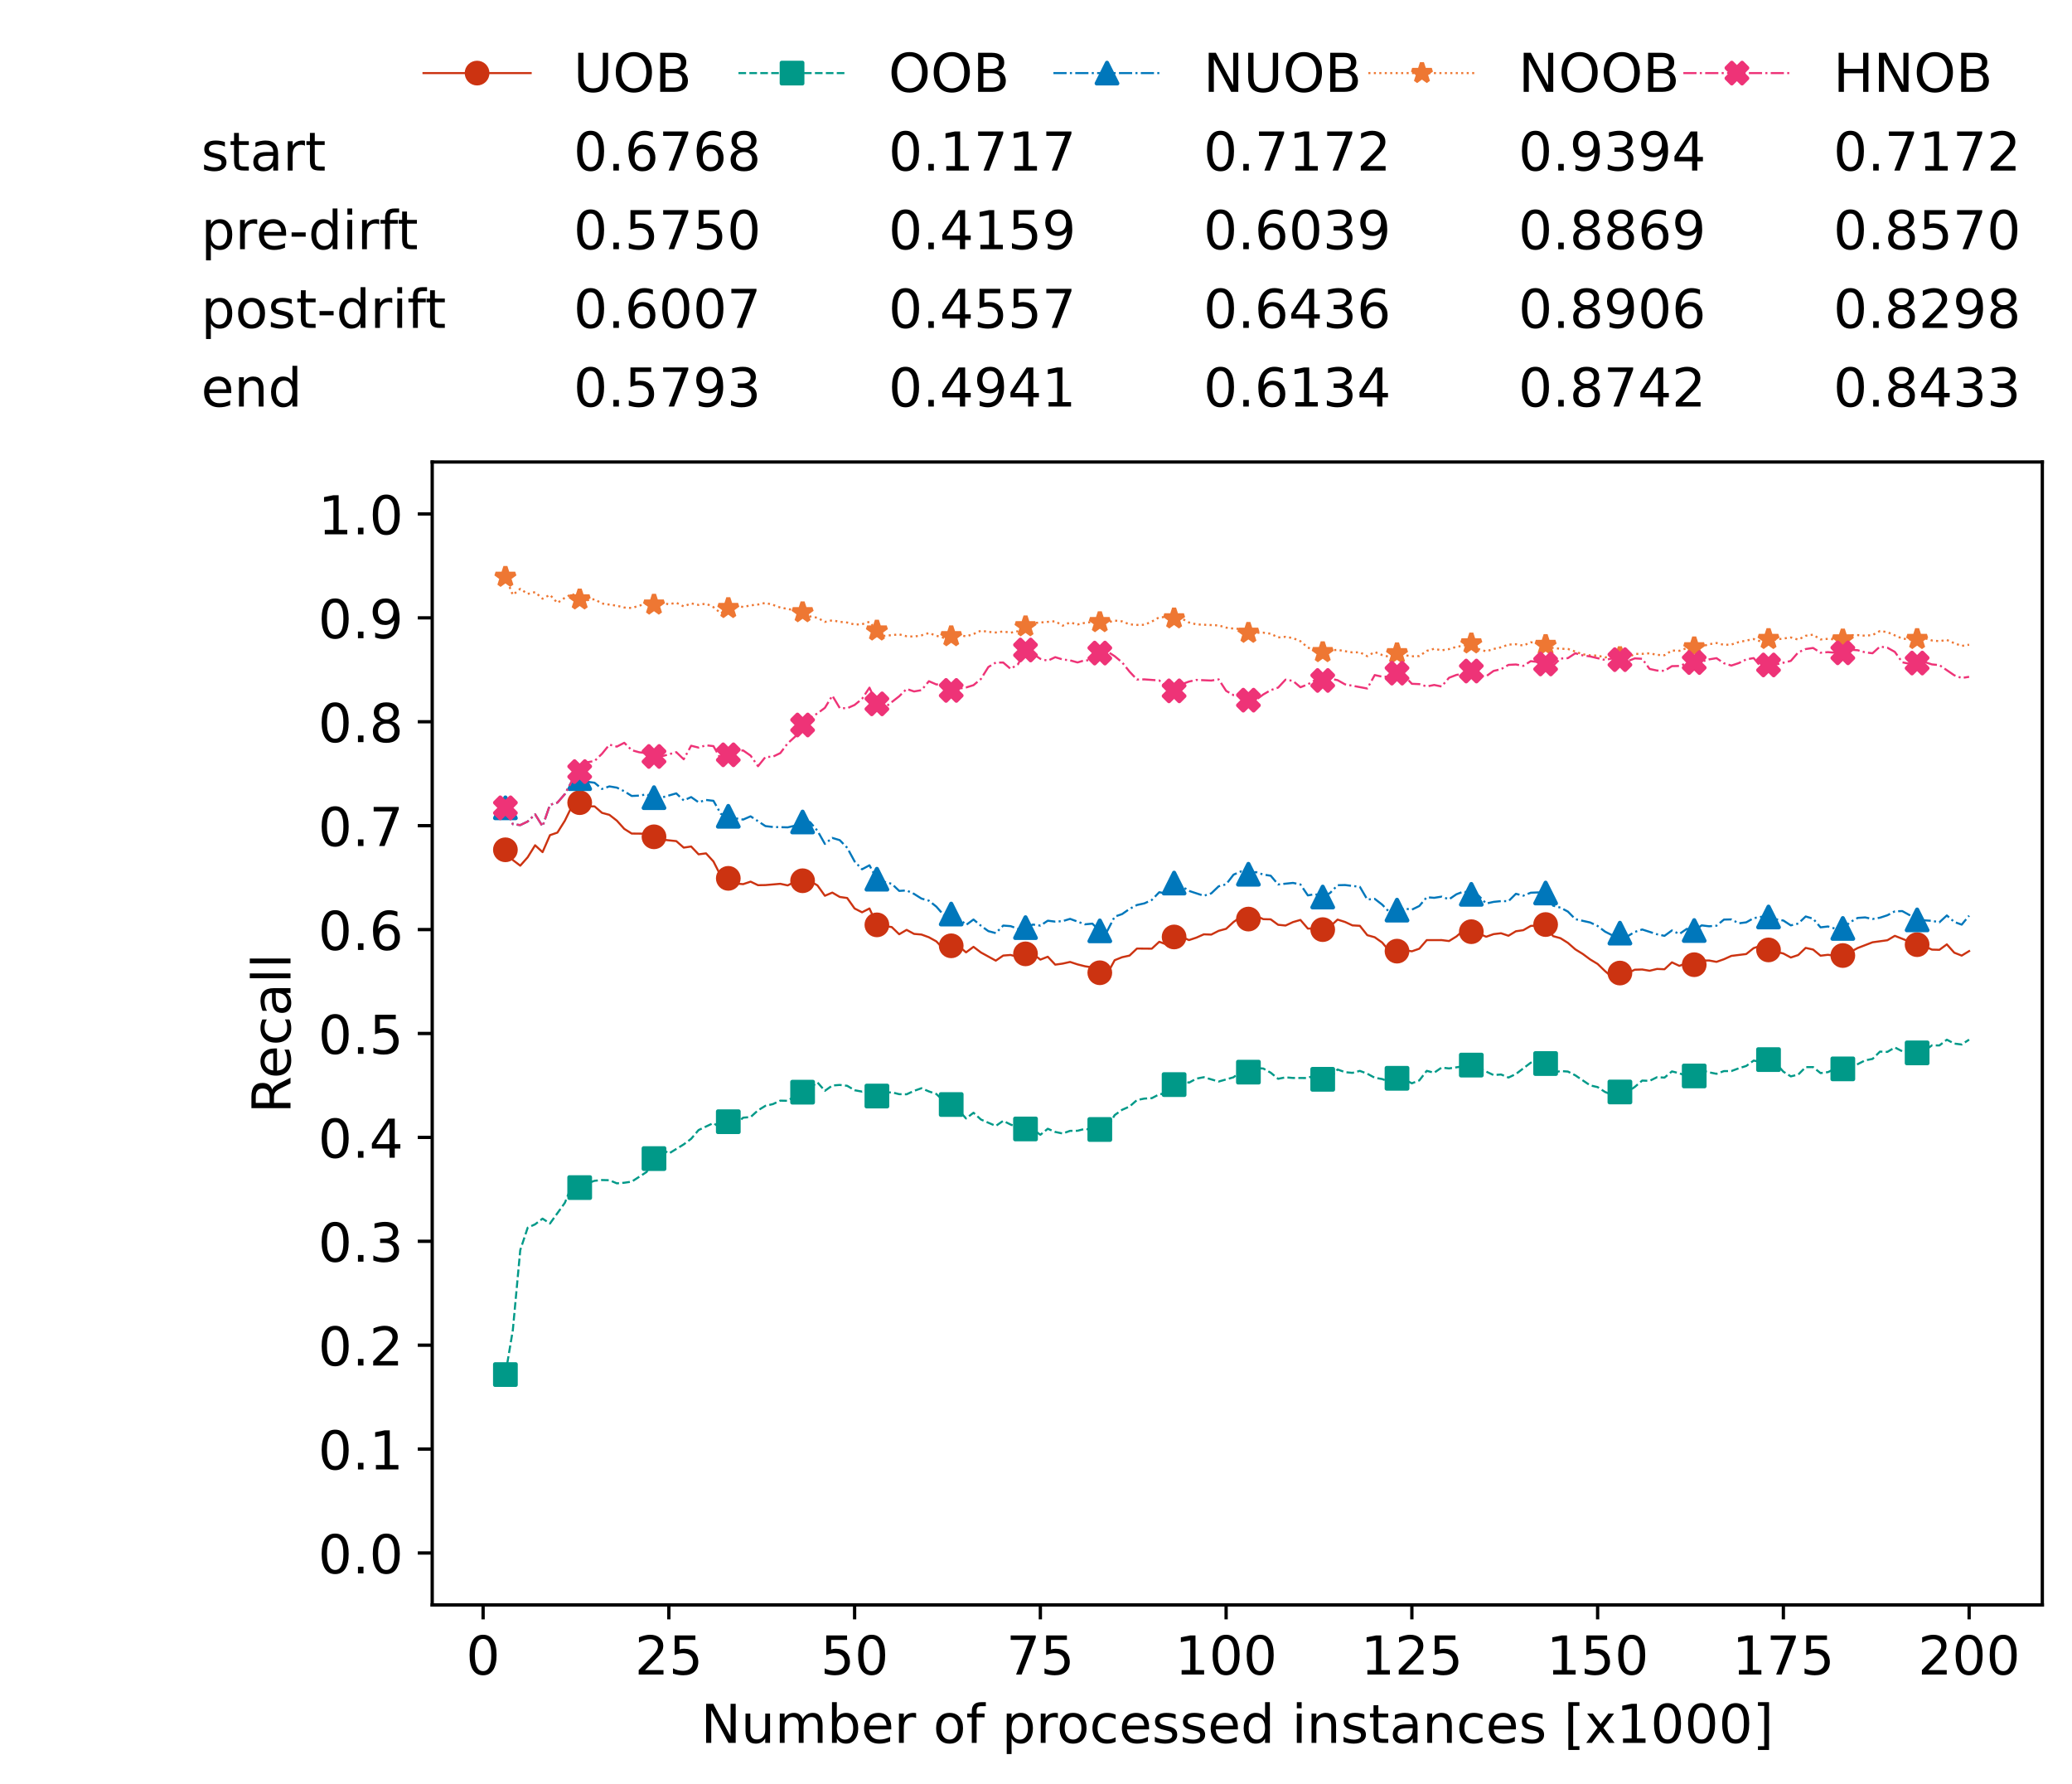 <?xml version="1.0" encoding="utf-8" standalone="no"?>
<!DOCTYPE svg PUBLIC "-//W3C//DTD SVG 1.1//EN"
  "http://www.w3.org/Graphics/SVG/1.1/DTD/svg11.dtd">
<!-- Created with matplotlib (https://matplotlib.org/) -->
<svg height="432.615pt" version="1.1" viewBox="0 0 502.65 432.615" width="502.65pt" xmlns="http://www.w3.org/2000/svg" xmlns:xlink="http://www.w3.org/1999/xlink">
 <defs>
  <style type="text/css">*{stroke-linecap:butt;stroke-linejoin:round;}</style>
 </defs>
 <g id="figure_1">
  <g id="patch_1">
   <path d="M 0 432.615 
L 502.65 432.615 
L 502.65 0 
L 0 0 
z
" style="fill:#ffffff;"/>
  </g>
  <g id="axes_1">
   <g id="patch_2">
    <path d="M 104.85 389.252 
L 495.45 389.252 
L 495.45 112.052 
L 104.85 112.052 
z
" style="fill:#ffffff;"/>
   </g>
   <g id="matplotlib.axis_1">
    <g id="xtick_1">
     <g id="line2d_1">
      <defs>
       <path d="M 0 0 
L 0 3.5 
" id="mc98f9fce3f" style="stroke:#000000;stroke-width:0.8;"/>
      </defs>
      <g>
       <use style="stroke:#000000;stroke-width:0.8;" x="117.197" xlink:href="#mc98f9fce3f" y="389.252"/>
      </g>
     </g>
     <g id="text_1">
      <!-- 0 -->
      <g transform="translate(113.061 406.13)scale(0.13 -0.13)">
       <defs>
        <path d="M 31.781 66.406 
Q 24.172 66.406 20.328 58.906 
Q 16.5 51.422 16.5 36.375 
Q 16.5 21.391 20.328 13.891 
Q 24.172 6.391 31.781 6.391 
Q 39.453 6.391 43.281 13.891 
Q 47.125 21.391 47.125 36.375 
Q 47.125 51.422 43.281 58.906 
Q 39.453 66.406 31.781 66.406 
z
M 31.781 74.219 
Q 44.047 74.219 50.516 64.516 
Q 56.984 54.828 56.984 36.375 
Q 56.984 17.969 50.516 8.266 
Q 44.047 -1.422 31.781 -1.422 
Q 19.531 -1.422 13.062 8.266 
Q 6.594 17.969 6.594 36.375 
Q 6.594 54.828 13.062 64.516 
Q 19.531 74.219 31.781 74.219 
z
" id="DejaVuSans-48"/>
       </defs>
       <use xlink:href="#DejaVuSans-48"/>
      </g>
     </g>
    </g>
    <g id="xtick_2">
     <g id="line2d_2">
      <g>
       <use style="stroke:#000000;stroke-width:0.8;" x="162.259" xlink:href="#mc98f9fce3f" y="389.252"/>
      </g>
     </g>
     <g id="text_2">
      <!-- 25 -->
      <g transform="translate(153.988 406.13)scale(0.13 -0.13)">
       <defs>
        <path d="M 19.188 8.297 
L 53.609 8.297 
L 53.609 0 
L 7.328 0 
L 7.328 8.297 
Q 12.938 14.109 22.625 23.891 
Q 32.328 33.688 34.812 36.531 
Q 39.547 41.844 41.422 45.531 
Q 43.312 49.219 43.312 52.781 
Q 43.312 58.594 39.234 62.25 
Q 35.156 65.922 28.609 65.922 
Q 23.969 65.922 18.812 64.312 
Q 13.672 62.703 7.812 59.422 
L 7.812 69.391 
Q 13.766 71.781 18.938 73 
Q 24.125 74.219 28.422 74.219 
Q 39.75 74.219 46.484 68.547 
Q 53.219 62.891 53.219 53.422 
Q 53.219 48.922 51.531 44.891 
Q 49.859 40.875 45.406 35.406 
Q 44.188 33.984 37.641 27.219 
Q 31.109 20.453 19.188 8.297 
z
" id="DejaVuSans-50"/>
        <path d="M 10.797 72.906 
L 49.516 72.906 
L 49.516 64.594 
L 19.828 64.594 
L 19.828 46.734 
Q 21.969 47.469 24.109 47.828 
Q 26.266 48.188 28.422 48.188 
Q 40.625 48.188 47.75 41.5 
Q 54.891 34.812 54.891 23.391 
Q 54.891 11.625 47.562 5.094 
Q 40.234 -1.422 26.906 -1.422 
Q 22.312 -1.422 17.547 -0.641 
Q 12.797 0.141 7.719 1.703 
L 7.719 11.625 
Q 12.109 9.234 16.797 8.062 
Q 21.484 6.891 26.703 6.891 
Q 35.156 6.891 40.078 11.328 
Q 45.016 15.766 45.016 23.391 
Q 45.016 31 40.078 35.438 
Q 35.156 39.891 26.703 39.891 
Q 22.75 39.891 18.812 39.016 
Q 14.891 38.141 10.797 36.281 
z
" id="DejaVuSans-53"/>
       </defs>
       <use xlink:href="#DejaVuSans-50"/>
       <use x="63.623" xlink:href="#DejaVuSans-53"/>
      </g>
     </g>
    </g>
    <g id="xtick_3">
     <g id="line2d_3">
      <g>
       <use style="stroke:#000000;stroke-width:0.8;" x="207.322" xlink:href="#mc98f9fce3f" y="389.252"/>
      </g>
     </g>
     <g id="text_3">
      <!-- 50 -->
      <g transform="translate(199.05 406.13)scale(0.13 -0.13)">
       <use xlink:href="#DejaVuSans-53"/>
       <use x="63.623" xlink:href="#DejaVuSans-48"/>
      </g>
     </g>
    </g>
    <g id="xtick_4">
     <g id="line2d_4">
      <g>
       <use style="stroke:#000000;stroke-width:0.8;" x="252.384" xlink:href="#mc98f9fce3f" y="389.252"/>
      </g>
     </g>
     <g id="text_4">
      <!-- 75 -->
      <g transform="translate(244.113 406.13)scale(0.13 -0.13)">
       <defs>
        <path d="M 8.203 72.906 
L 55.078 72.906 
L 55.078 68.703 
L 28.609 0 
L 18.312 0 
L 43.219 64.594 
L 8.203 64.594 
z
" id="DejaVuSans-55"/>
       </defs>
       <use xlink:href="#DejaVuSans-55"/>
       <use x="63.623" xlink:href="#DejaVuSans-53"/>
      </g>
     </g>
    </g>
    <g id="xtick_5">
     <g id="line2d_5">
      <g>
       <use style="stroke:#000000;stroke-width:0.8;" x="297.446" xlink:href="#mc98f9fce3f" y="389.252"/>
      </g>
     </g>
     <g id="text_5">
      <!-- 100 -->
      <g transform="translate(285.039 406.13)scale(0.13 -0.13)">
       <defs>
        <path d="M 12.406 8.297 
L 28.516 8.297 
L 28.516 63.922 
L 10.984 60.406 
L 10.984 69.391 
L 28.422 72.906 
L 38.281 72.906 
L 38.281 8.297 
L 54.391 8.297 
L 54.391 0 
L 12.406 0 
z
" id="DejaVuSans-49"/>
       </defs>
       <use xlink:href="#DejaVuSans-49"/>
       <use x="63.623" xlink:href="#DejaVuSans-48"/>
       <use x="127.246" xlink:href="#DejaVuSans-48"/>
      </g>
     </g>
    </g>
    <g id="xtick_6">
     <g id="line2d_6">
      <g>
       <use style="stroke:#000000;stroke-width:0.8;" x="342.509" xlink:href="#mc98f9fce3f" y="389.252"/>
      </g>
     </g>
     <g id="text_6">
      <!-- 125 -->
      <g transform="translate(330.102 406.13)scale(0.13 -0.13)">
       <use xlink:href="#DejaVuSans-49"/>
       <use x="63.623" xlink:href="#DejaVuSans-50"/>
       <use x="127.246" xlink:href="#DejaVuSans-53"/>
      </g>
     </g>
    </g>
    <g id="xtick_7">
     <g id="line2d_7">
      <g>
       <use style="stroke:#000000;stroke-width:0.8;" x="387.571" xlink:href="#mc98f9fce3f" y="389.252"/>
      </g>
     </g>
     <g id="text_7">
      <!-- 150 -->
      <g transform="translate(375.164 406.13)scale(0.13 -0.13)">
       <use xlink:href="#DejaVuSans-49"/>
       <use x="63.623" xlink:href="#DejaVuSans-53"/>
       <use x="127.246" xlink:href="#DejaVuSans-48"/>
      </g>
     </g>
    </g>
    <g id="xtick_8">
     <g id="line2d_8">
      <g>
       <use style="stroke:#000000;stroke-width:0.8;" x="432.633" xlink:href="#mc98f9fce3f" y="389.252"/>
      </g>
     </g>
     <g id="text_8">
      <!-- 175 -->
      <g transform="translate(420.226 406.13)scale(0.13 -0.13)">
       <use xlink:href="#DejaVuSans-49"/>
       <use x="63.623" xlink:href="#DejaVuSans-55"/>
       <use x="127.246" xlink:href="#DejaVuSans-53"/>
      </g>
     </g>
    </g>
    <g id="xtick_9">
     <g id="line2d_9">
      <g>
       <use style="stroke:#000000;stroke-width:0.8;" x="477.695" xlink:href="#mc98f9fce3f" y="389.252"/>
      </g>
     </g>
     <g id="text_9">
      <!-- 200 -->
      <g transform="translate(465.289 406.13)scale(0.13 -0.13)">
       <use xlink:href="#DejaVuSans-50"/>
       <use x="63.623" xlink:href="#DejaVuSans-48"/>
       <use x="127.246" xlink:href="#DejaVuSans-48"/>
      </g>
     </g>
    </g>
    <g id="text_10">
     <!-- Number of processed instances [x1000] -->
     <g transform="translate(170.025 422.711)scale(0.13 -0.13)">
      <defs>
       <path d="M 9.812 72.906 
L 23.094 72.906 
L 55.422 11.922 
L 55.422 72.906 
L 64.984 72.906 
L 64.984 0 
L 51.703 0 
L 19.391 60.984 
L 19.391 0 
L 9.812 0 
z
" id="DejaVuSans-78"/>
       <path d="M 8.5 21.578 
L 8.5 54.688 
L 17.484 54.688 
L 17.484 21.922 
Q 17.484 14.156 20.5 10.266 
Q 23.531 6.391 29.594 6.391 
Q 36.859 6.391 41.078 11.031 
Q 45.312 15.672 45.312 23.688 
L 45.312 54.688 
L 54.297 54.688 
L 54.297 0 
L 45.312 0 
L 45.312 8.406 
Q 42.047 3.422 37.719 1 
Q 33.406 -1.422 27.688 -1.422 
Q 18.266 -1.422 13.375 4.438 
Q 8.5 10.297 8.5 21.578 
z
M 31.109 56 
z
" id="DejaVuSans-117"/>
       <path d="M 52 44.188 
Q 55.375 50.25 60.062 53.125 
Q 64.75 56 71.094 56 
Q 79.641 56 84.281 50.016 
Q 88.922 44.047 88.922 33.016 
L 88.922 0 
L 79.891 0 
L 79.891 32.719 
Q 79.891 40.578 77.094 44.375 
Q 74.312 48.188 68.609 48.188 
Q 61.625 48.188 57.562 43.547 
Q 53.516 38.922 53.516 30.906 
L 53.516 0 
L 44.484 0 
L 44.484 32.719 
Q 44.484 40.625 41.703 44.406 
Q 38.922 48.188 33.109 48.188 
Q 26.219 48.188 22.156 43.531 
Q 18.109 38.875 18.109 30.906 
L 18.109 0 
L 9.078 0 
L 9.078 54.688 
L 18.109 54.688 
L 18.109 46.188 
Q 21.188 51.219 25.484 53.609 
Q 29.781 56 35.688 56 
Q 41.656 56 45.828 52.969 
Q 50 49.953 52 44.188 
z
" id="DejaVuSans-109"/>
       <path d="M 48.688 27.297 
Q 48.688 37.203 44.609 42.844 
Q 40.531 48.484 33.406 48.484 
Q 26.266 48.484 22.188 42.844 
Q 18.109 37.203 18.109 27.297 
Q 18.109 17.391 22.188 11.75 
Q 26.266 6.109 33.406 6.109 
Q 40.531 6.109 44.609 11.75 
Q 48.688 17.391 48.688 27.297 
z
M 18.109 46.391 
Q 20.953 51.266 25.266 53.625 
Q 29.594 56 35.594 56 
Q 45.562 56 51.781 48.094 
Q 58.016 40.188 58.016 27.297 
Q 58.016 14.406 51.781 6.484 
Q 45.562 -1.422 35.594 -1.422 
Q 29.594 -1.422 25.266 0.953 
Q 20.953 3.328 18.109 8.203 
L 18.109 0 
L 9.078 0 
L 9.078 75.984 
L 18.109 75.984 
z
" id="DejaVuSans-98"/>
       <path d="M 56.203 29.594 
L 56.203 25.203 
L 14.891 25.203 
Q 15.484 15.922 20.484 11.062 
Q 25.484 6.203 34.422 6.203 
Q 39.594 6.203 44.453 7.469 
Q 49.312 8.734 54.109 11.281 
L 54.109 2.781 
Q 49.266 0.734 44.188 -0.344 
Q 39.109 -1.422 33.891 -1.422 
Q 20.797 -1.422 13.156 6.188 
Q 5.516 13.812 5.516 26.812 
Q 5.516 40.234 12.766 48.109 
Q 20.016 56 32.328 56 
Q 43.359 56 49.781 48.891 
Q 56.203 41.797 56.203 29.594 
z
M 47.219 32.234 
Q 47.125 39.594 43.094 43.984 
Q 39.062 48.391 32.422 48.391 
Q 24.906 48.391 20.391 44.141 
Q 15.875 39.891 15.188 32.172 
z
" id="DejaVuSans-101"/>
       <path d="M 41.109 46.297 
Q 39.594 47.172 37.812 47.578 
Q 36.031 48 33.891 48 
Q 26.266 48 22.188 43.047 
Q 18.109 38.094 18.109 28.812 
L 18.109 0 
L 9.078 0 
L 9.078 54.688 
L 18.109 54.688 
L 18.109 46.188 
Q 20.953 51.172 25.484 53.578 
Q 30.031 56 36.531 56 
Q 37.453 56 38.578 55.875 
Q 39.703 55.766 41.062 55.516 
z
" id="DejaVuSans-114"/>
       <path id="DejaVuSans-32"/>
       <path d="M 30.609 48.391 
Q 23.391 48.391 19.188 42.75 
Q 14.984 37.109 14.984 27.297 
Q 14.984 17.484 19.156 11.844 
Q 23.344 6.203 30.609 6.203 
Q 37.797 6.203 41.984 11.859 
Q 46.188 17.531 46.188 27.297 
Q 46.188 37.016 41.984 42.703 
Q 37.797 48.391 30.609 48.391 
z
M 30.609 56 
Q 42.328 56 49.016 48.375 
Q 55.719 40.766 55.719 27.297 
Q 55.719 13.875 49.016 6.219 
Q 42.328 -1.422 30.609 -1.422 
Q 18.844 -1.422 12.172 6.219 
Q 5.516 13.875 5.516 27.297 
Q 5.516 40.766 12.172 48.375 
Q 18.844 56 30.609 56 
z
" id="DejaVuSans-111"/>
       <path d="M 37.109 75.984 
L 37.109 68.5 
L 28.516 68.5 
Q 23.688 68.5 21.797 66.547 
Q 19.922 64.594 19.922 59.516 
L 19.922 54.688 
L 34.719 54.688 
L 34.719 47.703 
L 19.922 47.703 
L 19.922 0 
L 10.891 0 
L 10.891 47.703 
L 2.297 47.703 
L 2.297 54.688 
L 10.891 54.688 
L 10.891 58.5 
Q 10.891 67.625 15.141 71.797 
Q 19.391 75.984 28.609 75.984 
z
" id="DejaVuSans-102"/>
       <path d="M 18.109 8.203 
L 18.109 -20.797 
L 9.078 -20.797 
L 9.078 54.688 
L 18.109 54.688 
L 18.109 46.391 
Q 20.953 51.266 25.266 53.625 
Q 29.594 56 35.594 56 
Q 45.562 56 51.781 48.094 
Q 58.016 40.188 58.016 27.297 
Q 58.016 14.406 51.781 6.484 
Q 45.562 -1.422 35.594 -1.422 
Q 29.594 -1.422 25.266 0.953 
Q 20.953 3.328 18.109 8.203 
z
M 48.688 27.297 
Q 48.688 37.203 44.609 42.844 
Q 40.531 48.484 33.406 48.484 
Q 26.266 48.484 22.188 42.844 
Q 18.109 37.203 18.109 27.297 
Q 18.109 17.391 22.188 11.75 
Q 26.266 6.109 33.406 6.109 
Q 40.531 6.109 44.609 11.75 
Q 48.688 17.391 48.688 27.297 
z
" id="DejaVuSans-112"/>
       <path d="M 48.781 52.594 
L 48.781 44.188 
Q 44.969 46.297 41.141 47.344 
Q 37.312 48.391 33.406 48.391 
Q 24.656 48.391 19.812 42.844 
Q 14.984 37.312 14.984 27.297 
Q 14.984 17.281 19.812 11.734 
Q 24.656 6.203 33.406 6.203 
Q 37.312 6.203 41.141 7.25 
Q 44.969 8.297 48.781 10.406 
L 48.781 2.094 
Q 45.016 0.344 40.984 -0.531 
Q 36.969 -1.422 32.422 -1.422 
Q 20.062 -1.422 12.781 6.344 
Q 5.516 14.109 5.516 27.297 
Q 5.516 40.672 12.859 48.328 
Q 20.219 56 33.016 56 
Q 37.156 56 41.109 55.141 
Q 45.062 54.297 48.781 52.594 
z
" id="DejaVuSans-99"/>
       <path d="M 44.281 53.078 
L 44.281 44.578 
Q 40.484 46.531 36.375 47.5 
Q 32.281 48.484 27.875 48.484 
Q 21.188 48.484 17.844 46.438 
Q 14.5 44.391 14.5 40.281 
Q 14.5 37.156 16.891 35.375 
Q 19.281 33.594 26.516 31.984 
L 29.594 31.297 
Q 39.156 29.25 43.188 25.516 
Q 47.219 21.781 47.219 15.094 
Q 47.219 7.469 41.188 3.016 
Q 35.156 -1.422 24.609 -1.422 
Q 20.219 -1.422 15.453 -0.562 
Q 10.688 0.297 5.422 2 
L 5.422 11.281 
Q 10.406 8.688 15.234 7.391 
Q 20.062 6.109 24.812 6.109 
Q 31.156 6.109 34.562 8.281 
Q 37.984 10.453 37.984 14.406 
Q 37.984 18.062 35.516 20.016 
Q 33.062 21.969 24.703 23.781 
L 21.578 24.516 
Q 13.234 26.266 9.516 29.906 
Q 5.812 33.547 5.812 39.891 
Q 5.812 47.609 11.281 51.797 
Q 16.75 56 26.812 56 
Q 31.781 56 36.172 55.266 
Q 40.578 54.547 44.281 53.078 
z
" id="DejaVuSans-115"/>
       <path d="M 45.406 46.391 
L 45.406 75.984 
L 54.391 75.984 
L 54.391 0 
L 45.406 0 
L 45.406 8.203 
Q 42.578 3.328 38.25 0.953 
Q 33.938 -1.422 27.875 -1.422 
Q 17.969 -1.422 11.734 6.484 
Q 5.516 14.406 5.516 27.297 
Q 5.516 40.188 11.734 48.094 
Q 17.969 56 27.875 56 
Q 33.938 56 38.25 53.625 
Q 42.578 51.266 45.406 46.391 
z
M 14.797 27.297 
Q 14.797 17.391 18.875 11.75 
Q 22.953 6.109 30.078 6.109 
Q 37.203 6.109 41.297 11.75 
Q 45.406 17.391 45.406 27.297 
Q 45.406 37.203 41.297 42.844 
Q 37.203 48.484 30.078 48.484 
Q 22.953 48.484 18.875 42.844 
Q 14.797 37.203 14.797 27.297 
z
" id="DejaVuSans-100"/>
       <path d="M 9.422 54.688 
L 18.406 54.688 
L 18.406 0 
L 9.422 0 
z
M 9.422 75.984 
L 18.406 75.984 
L 18.406 64.594 
L 9.422 64.594 
z
" id="DejaVuSans-105"/>
       <path d="M 54.891 33.016 
L 54.891 0 
L 45.906 0 
L 45.906 32.719 
Q 45.906 40.484 42.875 44.328 
Q 39.844 48.188 33.797 48.188 
Q 26.516 48.188 22.312 43.547 
Q 18.109 38.922 18.109 30.906 
L 18.109 0 
L 9.078 0 
L 9.078 54.688 
L 18.109 54.688 
L 18.109 46.188 
Q 21.344 51.125 25.703 53.562 
Q 30.078 56 35.797 56 
Q 45.219 56 50.047 50.172 
Q 54.891 44.344 54.891 33.016 
z
" id="DejaVuSans-110"/>
       <path d="M 18.312 70.219 
L 18.312 54.688 
L 36.812 54.688 
L 36.812 47.703 
L 18.312 47.703 
L 18.312 18.016 
Q 18.312 11.328 20.141 9.422 
Q 21.969 7.516 27.594 7.516 
L 36.812 7.516 
L 36.812 0 
L 27.594 0 
Q 17.188 0 13.234 3.875 
Q 9.281 7.766 9.281 18.016 
L 9.281 47.703 
L 2.688 47.703 
L 2.688 54.688 
L 9.281 54.688 
L 9.281 70.219 
z
" id="DejaVuSans-116"/>
       <path d="M 34.281 27.484 
Q 23.391 27.484 19.188 25 
Q 14.984 22.516 14.984 16.5 
Q 14.984 11.719 18.141 8.906 
Q 21.297 6.109 26.703 6.109 
Q 34.188 6.109 38.703 11.406 
Q 43.219 16.703 43.219 25.484 
L 43.219 27.484 
z
M 52.203 31.203 
L 52.203 0 
L 43.219 0 
L 43.219 8.297 
Q 40.141 3.328 35.547 0.953 
Q 30.953 -1.422 24.312 -1.422 
Q 15.922 -1.422 10.953 3.297 
Q 6 8.016 6 15.922 
Q 6 25.141 12.172 29.828 
Q 18.359 34.516 30.609 34.516 
L 43.219 34.516 
L 43.219 35.406 
Q 43.219 41.609 39.141 45 
Q 35.062 48.391 27.688 48.391 
Q 23 48.391 18.547 47.266 
Q 14.109 46.141 10.016 43.891 
L 10.016 52.203 
Q 14.938 54.109 19.578 55.047 
Q 24.219 56 28.609 56 
Q 40.484 56 46.344 49.844 
Q 52.203 43.703 52.203 31.203 
z
" id="DejaVuSans-97"/>
       <path d="M 8.594 75.984 
L 29.297 75.984 
L 29.297 69 
L 17.578 69 
L 17.578 -6.203 
L 29.297 -6.203 
L 29.297 -13.188 
L 8.594 -13.188 
z
" id="DejaVuSans-91"/>
       <path d="M 54.891 54.688 
L 35.109 28.078 
L 55.906 0 
L 45.312 0 
L 29.391 21.484 
L 13.484 0 
L 2.875 0 
L 24.125 28.609 
L 4.688 54.688 
L 15.281 54.688 
L 29.781 35.203 
L 44.281 54.688 
z
" id="DejaVuSans-120"/>
       <path d="M 30.422 75.984 
L 30.422 -13.188 
L 9.719 -13.188 
L 9.719 -6.203 
L 21.391 -6.203 
L 21.391 69 
L 9.719 69 
L 9.719 75.984 
z
" id="DejaVuSans-93"/>
      </defs>
      <use xlink:href="#DejaVuSans-78"/>
      <use x="74.805" xlink:href="#DejaVuSans-117"/>
      <use x="138.184" xlink:href="#DejaVuSans-109"/>
      <use x="235.596" xlink:href="#DejaVuSans-98"/>
      <use x="299.072" xlink:href="#DejaVuSans-101"/>
      <use x="360.596" xlink:href="#DejaVuSans-114"/>
      <use x="401.709" xlink:href="#DejaVuSans-32"/>
      <use x="433.496" xlink:href="#DejaVuSans-111"/>
      <use x="494.678" xlink:href="#DejaVuSans-102"/>
      <use x="529.883" xlink:href="#DejaVuSans-32"/>
      <use x="561.67" xlink:href="#DejaVuSans-112"/>
      <use x="625.146" xlink:href="#DejaVuSans-114"/>
      <use x="664.01" xlink:href="#DejaVuSans-111"/>
      <use x="725.191" xlink:href="#DejaVuSans-99"/>
      <use x="780.172" xlink:href="#DejaVuSans-101"/>
      <use x="841.695" xlink:href="#DejaVuSans-115"/>
      <use x="893.795" xlink:href="#DejaVuSans-115"/>
      <use x="945.895" xlink:href="#DejaVuSans-101"/>
      <use x="1007.418" xlink:href="#DejaVuSans-100"/>
      <use x="1070.895" xlink:href="#DejaVuSans-32"/>
      <use x="1102.682" xlink:href="#DejaVuSans-105"/>
      <use x="1130.465" xlink:href="#DejaVuSans-110"/>
      <use x="1193.844" xlink:href="#DejaVuSans-115"/>
      <use x="1245.943" xlink:href="#DejaVuSans-116"/>
      <use x="1285.152" xlink:href="#DejaVuSans-97"/>
      <use x="1346.432" xlink:href="#DejaVuSans-110"/>
      <use x="1409.811" xlink:href="#DejaVuSans-99"/>
      <use x="1464.791" xlink:href="#DejaVuSans-101"/>
      <use x="1526.314" xlink:href="#DejaVuSans-115"/>
      <use x="1578.414" xlink:href="#DejaVuSans-32"/>
      <use x="1610.201" xlink:href="#DejaVuSans-91"/>
      <use x="1649.215" xlink:href="#DejaVuSans-120"/>
      <use x="1708.395" xlink:href="#DejaVuSans-49"/>
      <use x="1772.018" xlink:href="#DejaVuSans-48"/>
      <use x="1835.641" xlink:href="#DejaVuSans-48"/>
      <use x="1899.264" xlink:href="#DejaVuSans-48"/>
      <use x="1962.887" xlink:href="#DejaVuSans-93"/>
     </g>
    </g>
   </g>
   <g id="matplotlib.axis_2">
    <g id="ytick_1">
     <g id="line2d_10">
      <defs>
       <path d="M 0 0 
L -3.5 0 
" id="m1dbfa152ef" style="stroke:#000000;stroke-width:0.8;"/>
      </defs>
      <g>
       <use style="stroke:#000000;stroke-width:0.8;" x="104.85" xlink:href="#m1dbfa152ef" y="376.652"/>
      </g>
     </g>
     <g id="text_11">
      <!-- 0.0 -->
      <g transform="translate(77.176 381.591)scale(0.13 -0.13)">
       <defs>
        <path d="M 10.688 12.406 
L 21 12.406 
L 21 0 
L 10.688 0 
z
" id="DejaVuSans-46"/>
       </defs>
       <use xlink:href="#DejaVuSans-48"/>
       <use x="63.623" xlink:href="#DejaVuSans-46"/>
       <use x="95.41" xlink:href="#DejaVuSans-48"/>
      </g>
     </g>
    </g>
    <g id="ytick_2">
     <g id="line2d_11">
      <g>
       <use style="stroke:#000000;stroke-width:0.8;" x="104.85" xlink:href="#m1dbfa152ef" y="351.452"/>
      </g>
     </g>
     <g id="text_12">
      <!-- 0.1 -->
      <g transform="translate(77.176 356.391)scale(0.13 -0.13)">
       <use xlink:href="#DejaVuSans-48"/>
       <use x="63.623" xlink:href="#DejaVuSans-46"/>
       <use x="95.41" xlink:href="#DejaVuSans-49"/>
      </g>
     </g>
    </g>
    <g id="ytick_3">
     <g id="line2d_12">
      <g>
       <use style="stroke:#000000;stroke-width:0.8;" x="104.85" xlink:href="#m1dbfa152ef" y="326.252"/>
      </g>
     </g>
     <g id="text_13">
      <!-- 0.2 -->
      <g transform="translate(77.176 331.191)scale(0.13 -0.13)">
       <use xlink:href="#DejaVuSans-48"/>
       <use x="63.623" xlink:href="#DejaVuSans-46"/>
       <use x="95.41" xlink:href="#DejaVuSans-50"/>
      </g>
     </g>
    </g>
    <g id="ytick_4">
     <g id="line2d_13">
      <g>
       <use style="stroke:#000000;stroke-width:0.8;" x="104.85" xlink:href="#m1dbfa152ef" y="301.052"/>
      </g>
     </g>
     <g id="text_14">
      <!-- 0.3 -->
      <g transform="translate(77.176 305.991)scale(0.13 -0.13)">
       <defs>
        <path d="M 40.578 39.312 
Q 47.656 37.797 51.625 33 
Q 55.609 28.219 55.609 21.188 
Q 55.609 10.406 48.188 4.484 
Q 40.766 -1.422 27.094 -1.422 
Q 22.516 -1.422 17.656 -0.516 
Q 12.797 0.391 7.625 2.203 
L 7.625 11.719 
Q 11.719 9.328 16.594 8.109 
Q 21.484 6.891 26.812 6.891 
Q 36.078 6.891 40.938 10.547 
Q 45.797 14.203 45.797 21.188 
Q 45.797 27.641 41.281 31.266 
Q 36.766 34.906 28.719 34.906 
L 20.219 34.906 
L 20.219 43.016 
L 29.109 43.016 
Q 36.375 43.016 40.234 45.922 
Q 44.094 48.828 44.094 54.297 
Q 44.094 59.906 40.109 62.906 
Q 36.141 65.922 28.719 65.922 
Q 24.656 65.922 20.016 65.031 
Q 15.375 64.156 9.812 62.312 
L 9.812 71.094 
Q 15.438 72.656 20.344 73.438 
Q 25.25 74.219 29.594 74.219 
Q 40.828 74.219 47.359 69.109 
Q 53.906 64.016 53.906 55.328 
Q 53.906 49.266 50.438 45.094 
Q 46.969 40.922 40.578 39.312 
z
" id="DejaVuSans-51"/>
       </defs>
       <use xlink:href="#DejaVuSans-48"/>
       <use x="63.623" xlink:href="#DejaVuSans-46"/>
       <use x="95.41" xlink:href="#DejaVuSans-51"/>
      </g>
     </g>
    </g>
    <g id="ytick_5">
     <g id="line2d_14">
      <g>
       <use style="stroke:#000000;stroke-width:0.8;" x="104.85" xlink:href="#m1dbfa152ef" y="275.852"/>
      </g>
     </g>
     <g id="text_15">
      <!-- 0.4 -->
      <g transform="translate(77.176 280.791)scale(0.13 -0.13)">
       <defs>
        <path d="M 37.797 64.312 
L 12.891 25.391 
L 37.797 25.391 
z
M 35.203 72.906 
L 47.609 72.906 
L 47.609 25.391 
L 58.016 25.391 
L 58.016 17.188 
L 47.609 17.188 
L 47.609 0 
L 37.797 0 
L 37.797 17.188 
L 4.891 17.188 
L 4.891 26.703 
z
" id="DejaVuSans-52"/>
       </defs>
       <use xlink:href="#DejaVuSans-48"/>
       <use x="63.623" xlink:href="#DejaVuSans-46"/>
       <use x="95.41" xlink:href="#DejaVuSans-52"/>
      </g>
     </g>
    </g>
    <g id="ytick_6">
     <g id="line2d_15">
      <g>
       <use style="stroke:#000000;stroke-width:0.8;" x="104.85" xlink:href="#m1dbfa152ef" y="250.652"/>
      </g>
     </g>
     <g id="text_16">
      <!-- 0.5 -->
      <g transform="translate(77.176 255.591)scale(0.13 -0.13)">
       <use xlink:href="#DejaVuSans-48"/>
       <use x="63.623" xlink:href="#DejaVuSans-46"/>
       <use x="95.41" xlink:href="#DejaVuSans-53"/>
      </g>
     </g>
    </g>
    <g id="ytick_7">
     <g id="line2d_16">
      <g>
       <use style="stroke:#000000;stroke-width:0.8;" x="104.85" xlink:href="#m1dbfa152ef" y="225.452"/>
      </g>
     </g>
     <g id="text_17">
      <!-- 0.6 -->
      <g transform="translate(77.176 230.391)scale(0.13 -0.13)">
       <defs>
        <path d="M 33.016 40.375 
Q 26.375 40.375 22.484 35.828 
Q 18.609 31.297 18.609 23.391 
Q 18.609 15.531 22.484 10.953 
Q 26.375 6.391 33.016 6.391 
Q 39.656 6.391 43.531 10.953 
Q 47.406 15.531 47.406 23.391 
Q 47.406 31.297 43.531 35.828 
Q 39.656 40.375 33.016 40.375 
z
M 52.594 71.297 
L 52.594 62.312 
Q 48.875 64.062 45.094 64.984 
Q 41.312 65.922 37.594 65.922 
Q 27.828 65.922 22.672 59.328 
Q 17.531 52.734 16.797 39.406 
Q 19.672 43.656 24.016 45.922 
Q 28.375 48.188 33.594 48.188 
Q 44.578 48.188 50.953 41.516 
Q 57.328 34.859 57.328 23.391 
Q 57.328 12.156 50.688 5.359 
Q 44.047 -1.422 33.016 -1.422 
Q 20.359 -1.422 13.672 8.266 
Q 6.984 17.969 6.984 36.375 
Q 6.984 53.656 15.188 63.938 
Q 23.391 74.219 37.203 74.219 
Q 40.922 74.219 44.703 73.484 
Q 48.484 72.75 52.594 71.297 
z
" id="DejaVuSans-54"/>
       </defs>
       <use xlink:href="#DejaVuSans-48"/>
       <use x="63.623" xlink:href="#DejaVuSans-46"/>
       <use x="95.41" xlink:href="#DejaVuSans-54"/>
      </g>
     </g>
    </g>
    <g id="ytick_8">
     <g id="line2d_17">
      <g>
       <use style="stroke:#000000;stroke-width:0.8;" x="104.85" xlink:href="#m1dbfa152ef" y="200.252"/>
      </g>
     </g>
     <g id="text_18">
      <!-- 0.7 -->
      <g transform="translate(77.176 205.191)scale(0.13 -0.13)">
       <use xlink:href="#DejaVuSans-48"/>
       <use x="63.623" xlink:href="#DejaVuSans-46"/>
       <use x="95.41" xlink:href="#DejaVuSans-55"/>
      </g>
     </g>
    </g>
    <g id="ytick_9">
     <g id="line2d_18">
      <g>
       <use style="stroke:#000000;stroke-width:0.8;" x="104.85" xlink:href="#m1dbfa152ef" y="175.052"/>
      </g>
     </g>
     <g id="text_19">
      <!-- 0.8 -->
      <g transform="translate(77.176 179.991)scale(0.13 -0.13)">
       <defs>
        <path d="M 31.781 34.625 
Q 24.75 34.625 20.719 30.859 
Q 16.703 27.094 16.703 20.516 
Q 16.703 13.922 20.719 10.156 
Q 24.75 6.391 31.781 6.391 
Q 38.812 6.391 42.859 10.172 
Q 46.922 13.969 46.922 20.516 
Q 46.922 27.094 42.891 30.859 
Q 38.875 34.625 31.781 34.625 
z
M 21.922 38.812 
Q 15.578 40.375 12.031 44.719 
Q 8.5 49.078 8.5 55.328 
Q 8.5 64.062 14.719 69.141 
Q 20.953 74.219 31.781 74.219 
Q 42.672 74.219 48.875 69.141 
Q 55.078 64.062 55.078 55.328 
Q 55.078 49.078 51.531 44.719 
Q 48 40.375 41.703 38.812 
Q 48.828 37.156 52.797 32.312 
Q 56.781 27.484 56.781 20.516 
Q 56.781 9.906 50.312 4.234 
Q 43.844 -1.422 31.781 -1.422 
Q 19.734 -1.422 13.25 4.234 
Q 6.781 9.906 6.781 20.516 
Q 6.781 27.484 10.781 32.312 
Q 14.797 37.156 21.922 38.812 
z
M 18.312 54.391 
Q 18.312 48.734 21.844 45.562 
Q 25.391 42.391 31.781 42.391 
Q 38.141 42.391 41.719 45.562 
Q 45.312 48.734 45.312 54.391 
Q 45.312 60.062 41.719 63.234 
Q 38.141 66.406 31.781 66.406 
Q 25.391 66.406 21.844 63.234 
Q 18.312 60.062 18.312 54.391 
z
" id="DejaVuSans-56"/>
       </defs>
       <use xlink:href="#DejaVuSans-48"/>
       <use x="63.623" xlink:href="#DejaVuSans-46"/>
       <use x="95.41" xlink:href="#DejaVuSans-56"/>
      </g>
     </g>
    </g>
    <g id="ytick_10">
     <g id="line2d_19">
      <g>
       <use style="stroke:#000000;stroke-width:0.8;" x="104.85" xlink:href="#m1dbfa152ef" y="149.852"/>
      </g>
     </g>
     <g id="text_20">
      <!-- 0.9 -->
      <g transform="translate(77.176 154.791)scale(0.13 -0.13)">
       <defs>
        <path d="M 10.984 1.516 
L 10.984 10.5 
Q 14.703 8.734 18.5 7.812 
Q 22.312 6.891 25.984 6.891 
Q 35.75 6.891 40.891 13.453 
Q 46.047 20.016 46.781 33.406 
Q 43.953 29.203 39.594 26.953 
Q 35.25 24.703 29.984 24.703 
Q 19.047 24.703 12.672 31.312 
Q 6.297 37.938 6.297 49.422 
Q 6.297 60.641 12.938 67.422 
Q 19.578 74.219 30.609 74.219 
Q 43.266 74.219 49.922 64.516 
Q 56.594 54.828 56.594 36.375 
Q 56.594 19.141 48.406 8.859 
Q 40.234 -1.422 26.422 -1.422 
Q 22.703 -1.422 18.891 -0.688 
Q 15.094 0.047 10.984 1.516 
z
M 30.609 32.422 
Q 37.25 32.422 41.125 36.953 
Q 45.016 41.5 45.016 49.422 
Q 45.016 57.281 41.125 61.844 
Q 37.25 66.406 30.609 66.406 
Q 23.969 66.406 20.094 61.844 
Q 16.219 57.281 16.219 49.422 
Q 16.219 41.5 20.094 36.953 
Q 23.969 32.422 30.609 32.422 
z
" id="DejaVuSans-57"/>
       </defs>
       <use xlink:href="#DejaVuSans-48"/>
       <use x="63.623" xlink:href="#DejaVuSans-46"/>
       <use x="95.41" xlink:href="#DejaVuSans-57"/>
      </g>
     </g>
    </g>
    <g id="ytick_11">
     <g id="line2d_20">
      <g>
       <use style="stroke:#000000;stroke-width:0.8;" x="104.85" xlink:href="#m1dbfa152ef" y="124.652"/>
      </g>
     </g>
     <g id="text_21">
      <!-- 1.0 -->
      <g transform="translate(77.176 129.591)scale(0.13 -0.13)">
       <use xlink:href="#DejaVuSans-49"/>
       <use x="63.623" xlink:href="#DejaVuSans-46"/>
       <use x="95.41" xlink:href="#DejaVuSans-48"/>
      </g>
     </g>
    </g>
    <g id="text_22">
     <!-- Recall -->
     <g transform="translate(70.472 270.044)rotate(-90)scale(0.13 -0.13)">
      <defs>
       <path d="M 44.391 34.188 
Q 47.562 33.109 50.562 29.594 
Q 53.562 26.078 56.594 19.922 
L 66.609 0 
L 56 0 
L 46.688 18.703 
Q 43.062 26.031 39.672 28.422 
Q 36.281 30.812 30.422 30.812 
L 19.672 30.812 
L 19.672 0 
L 9.812 0 
L 9.812 72.906 
L 32.078 72.906 
Q 44.578 72.906 50.734 67.672 
Q 56.891 62.453 56.891 51.906 
Q 56.891 45.016 53.688 40.469 
Q 50.484 35.938 44.391 34.188 
z
M 19.672 64.797 
L 19.672 38.922 
L 32.078 38.922 
Q 39.203 38.922 42.844 42.219 
Q 46.484 45.516 46.484 51.906 
Q 46.484 58.297 42.844 61.547 
Q 39.203 64.797 32.078 64.797 
z
" id="DejaVuSans-82"/>
       <path d="M 9.422 75.984 
L 18.406 75.984 
L 18.406 0 
L 9.422 0 
z
" id="DejaVuSans-108"/>
      </defs>
      <use xlink:href="#DejaVuSans-82"/>
      <use x="64.982" xlink:href="#DejaVuSans-101"/>
      <use x="126.506" xlink:href="#DejaVuSans-99"/>
      <use x="181.486" xlink:href="#DejaVuSans-97"/>
      <use x="242.766" xlink:href="#DejaVuSans-108"/>
      <use x="270.549" xlink:href="#DejaVuSans-108"/>
     </g>
    </g>
   </g>
   <g id="line2d_21"/>
   <g id="line2d_22"/>
   <g id="line2d_23"/>
   <g id="line2d_24"/>
   <g id="line2d_25"/>
   <g id="line2d_26">
    <path clip-path="url(#pcc7d39027f)" d="M 122.605 206.106 
L 124.407 208.579 
L 126.21 209.953 
L 128.012 207.913 
L 129.815 205.006 
L 131.617 206.671 
L 133.419 202.554 
L 135.222 201.934 
L 137.024 199.062 
L 138.827 195.374 
L 140.629 194.672 
L 142.432 195.557 
L 144.234 195.576 
L 146.037 197.141 
L 147.839 197.632 
L 149.642 199.034 
L 151.444 201.034 
L 153.247 202.166 
L 156.852 202.201 
L 160.457 203.617 
L 164.062 204 
L 165.864 205.577 
L 167.667 205.306 
L 169.469 207.203 
L 171.272 206.968 
L 173.074 208.933 
L 174.877 212.474 
L 176.679 213.03 
L 178.482 214.296 
L 180.284 214.437 
L 182.087 213.827 
L 183.889 214.69 
L 185.692 214.661 
L 189.297 214.353 
L 191.099 214.741 
L 192.902 213.812 
L 194.704 213.613 
L 196.507 213.671 
L 198.309 214.742 
L 200.112 217.253 
L 201.914 216.486 
L 203.717 217.539 
L 205.519 217.8 
L 207.322 220.343 
L 209.124 221.263 
L 210.927 220.337 
L 212.729 224.311 
L 216.334 224.845 
L 218.137 226.588 
L 219.939 225.527 
L 221.742 226.5 
L 223.544 226.657 
L 225.347 227.321 
L 227.149 228.315 
L 228.952 230.215 
L 230.754 229.39 
L 232.557 229.447 
L 234.359 230.981 
L 236.162 229.638 
L 237.964 231.007 
L 241.569 232.987 
L 243.372 231.755 
L 245.174 231.612 
L 246.976 232.107 
L 248.779 231.344 
L 250.581 231.336 
L 252.384 232.745 
L 254.186 232.039 
L 255.989 233.96 
L 257.791 233.709 
L 259.594 233.303 
L 261.396 233.897 
L 263.199 234.352 
L 265.001 234.64 
L 266.804 235.927 
L 268.606 236.198 
L 270.409 232.878 
L 272.211 232.158 
L 274.014 231.761 
L 275.816 230.056 
L 279.421 230.086 
L 281.224 228.414 
L 283.026 229.075 
L 284.829 227.246 
L 286.631 227.189 
L 288.434 228.005 
L 290.236 227.407 
L 292.039 226.605 
L 293.841 226.67 
L 295.644 225.754 
L 297.446 225.268 
L 299.249 223.612 
L 301.051 222.354 
L 302.854 222.907 
L 304.656 222.074 
L 306.459 222.927 
L 308.261 222.969 
L 310.064 224.293 
L 311.866 224.472 
L 313.669 223.639 
L 315.471 223.114 
L 317.274 225.214 
L 319.076 225.191 
L 320.879 225.464 
L 322.681 224.697 
L 324.484 223.034 
L 326.286 223.603 
L 328.089 224.438 
L 329.891 224.539 
L 331.694 226.812 
L 333.496 227.313 
L 335.299 228.592 
L 337.101 230.715 
L 338.904 230.685 
L 340.706 230.436 
L 342.509 230.723 
L 344.311 230.093 
L 346.114 228.014 
L 349.719 228.003 
L 351.521 228.234 
L 353.324 227.123 
L 355.126 225.558 
L 358.731 226.416 
L 360.533 227.194 
L 362.336 226.558 
L 364.138 226.343 
L 365.941 226.951 
L 367.743 225.863 
L 369.546 225.596 
L 371.348 224.563 
L 373.151 224.466 
L 374.953 224.235 
L 376.756 227.036 
L 378.558 227.546 
L 380.361 228.678 
L 382.163 230.253 
L 383.966 231.362 
L 385.768 232.699 
L 387.571 233.788 
L 389.373 235.522 
L 391.176 237.062 
L 392.978 235.999 
L 394.781 236.036 
L 396.583 235.187 
L 398.386 235.132 
L 400.188 235.443 
L 401.991 234.998 
L 403.793 235.08 
L 405.596 233.401 
L 407.398 234.255 
L 409.201 233.57 
L 411.003 233.973 
L 412.806 232.957 
L 414.608 232.951 
L 416.411 233.283 
L 418.213 232.646 
L 420.016 231.834 
L 423.621 231.388 
L 425.423 229.948 
L 427.226 229.349 
L 429.028 230.391 
L 432.633 231.261 
L 434.436 232.23 
L 436.238 231.625 
L 438.041 229.897 
L 439.843 230.299 
L 441.646 231.788 
L 443.448 231.57 
L 445.251 231.819 
L 447.053 231.749 
L 448.856 230.902 
L 450.658 229.928 
L 454.263 228.536 
L 457.868 228.04 
L 459.671 226.971 
L 465.078 229.113 
L 466.881 229.509 
L 468.683 230.316 
L 470.485 230.361 
L 472.288 229.04 
L 474.09 231.058 
L 475.893 231.765 
L 477.695 230.67 
L 477.695 230.67 
" style="fill:none;stroke:#cc3311;stroke-linecap:square;stroke-width:0.5;"/>
    <defs>
     <path d="M 0 2.5 
C 0.663 2.5 1.299 2.237 1.768 1.768 
C 2.237 1.299 2.5 0.663 2.5 0 
C 2.5 -0.663 2.237 -1.299 1.768 -1.768 
C 1.299 -2.237 0.663 -2.5 0 -2.5 
C -0.663 -2.5 -1.299 -2.237 -1.768 -1.768 
C -2.237 -1.299 -2.5 -0.663 -2.5 0 
C -2.5 0.663 -2.237 1.299 -1.768 1.768 
C -1.299 2.237 -0.663 2.5 0 2.5 
z
" id="m4216af446a" style="stroke:#cc3311;"/>
    </defs>
    <g clip-path="url(#pcc7d39027f)">
     <use style="fill:#cc3311;stroke:#cc3311;" x="122.605" xlink:href="#m4216af446a" y="206.106"/>
     <use style="fill:#cc3311;stroke:#cc3311;" x="140.629" xlink:href="#m4216af446a" y="194.672"/>
     <use style="fill:#cc3311;stroke:#cc3311;" x="158.654" xlink:href="#m4216af446a" y="202.956"/>
     <use style="fill:#cc3311;stroke:#cc3311;" x="176.679" xlink:href="#m4216af446a" y="213.03"/>
     <use style="fill:#cc3311;stroke:#cc3311;" x="194.704" xlink:href="#m4216af446a" y="213.613"/>
     <use style="fill:#cc3311;stroke:#cc3311;" x="212.729" xlink:href="#m4216af446a" y="224.311"/>
     <use style="fill:#cc3311;stroke:#cc3311;" x="230.754" xlink:href="#m4216af446a" y="229.39"/>
     <use style="fill:#cc3311;stroke:#cc3311;" x="248.779" xlink:href="#m4216af446a" y="231.344"/>
     <use style="fill:#cc3311;stroke:#cc3311;" x="266.804" xlink:href="#m4216af446a" y="235.927"/>
     <use style="fill:#cc3311;stroke:#cc3311;" x="284.829" xlink:href="#m4216af446a" y="227.246"/>
     <use style="fill:#cc3311;stroke:#cc3311;" x="302.854" xlink:href="#m4216af446a" y="222.907"/>
     <use style="fill:#cc3311;stroke:#cc3311;" x="320.879" xlink:href="#m4216af446a" y="225.464"/>
     <use style="fill:#cc3311;stroke:#cc3311;" x="338.904" xlink:href="#m4216af446a" y="230.685"/>
     <use style="fill:#cc3311;stroke:#cc3311;" x="356.928" xlink:href="#m4216af446a" y="225.966"/>
     <use style="fill:#cc3311;stroke:#cc3311;" x="374.953" xlink:href="#m4216af446a" y="224.235"/>
     <use style="fill:#cc3311;stroke:#cc3311;" x="392.978" xlink:href="#m4216af446a" y="235.999"/>
     <use style="fill:#cc3311;stroke:#cc3311;" x="411.003" xlink:href="#m4216af446a" y="233.973"/>
     <use style="fill:#cc3311;stroke:#cc3311;" x="429.028" xlink:href="#m4216af446a" y="230.391"/>
     <use style="fill:#cc3311;stroke:#cc3311;" x="447.053" xlink:href="#m4216af446a" y="231.749"/>
     <use style="fill:#cc3311;stroke:#cc3311;" x="465.078" xlink:href="#m4216af446a" y="229.113"/>
    </g>
   </g>
   <g id="line2d_27"/>
   <g id="line2d_28"/>
   <g id="line2d_29"/>
   <g id="line2d_30"/>
   <g id="line2d_31">
    <path clip-path="url(#pcc7d39027f)" d="M 122.605 333.379 
L 124.407 322.615 
L 126.21 303.182 
L 128.012 297.764 
L 129.815 296.932 
L 131.617 295.558 
L 133.419 296.743 
L 137.024 291.734 
L 138.827 287.357 
L 140.629 288.03 
L 142.432 287.015 
L 144.234 286.384 
L 146.037 286.2 
L 147.839 286.242 
L 149.642 287 
L 151.444 286.854 
L 153.247 286.593 
L 156.852 284.251 
L 158.654 280.998 
L 160.457 278.524 
L 162.259 279.775 
L 165.864 277.555 
L 167.667 276.201 
L 169.469 274.077 
L 173.074 272.373 
L 174.877 273.641 
L 176.679 272.054 
L 178.482 272.655 
L 180.284 271.073 
L 182.087 270.928 
L 183.889 269.292 
L 185.692 268.194 
L 187.494 267.785 
L 189.297 266.942 
L 191.099 266.984 
L 192.902 265.774 
L 194.704 264.891 
L 196.507 263.841 
L 198.309 262.521 
L 200.112 264.562 
L 201.914 263.272 
L 203.717 263.136 
L 205.519 263.341 
L 207.322 264.42 
L 209.124 264.749 
L 210.927 264.108 
L 212.729 265.83 
L 214.532 265.031 
L 216.334 264.918 
L 218.137 265.374 
L 219.939 265.404 
L 221.742 264.572 
L 223.544 263.935 
L 225.347 264.708 
L 227.149 265.333 
L 228.952 267.053 
L 230.754 267.885 
L 232.557 269.263 
L 234.359 271.269 
L 236.162 269.878 
L 237.964 271.521 
L 241.569 273.08 
L 243.372 271.84 
L 245.174 272.744 
L 246.976 273.432 
L 248.779 273.81 
L 250.581 273.929 
L 252.384 275.223 
L 254.186 273.762 
L 255.989 274.533 
L 257.791 274.914 
L 259.594 274.267 
L 261.396 274.248 
L 263.199 273.786 
L 265.001 274.074 
L 266.804 273.942 
L 268.606 273.521 
L 270.409 270.452 
L 272.211 269.17 
L 274.014 268.374 
L 275.816 266.803 
L 277.619 266.443 
L 279.421 266.342 
L 281.224 265.403 
L 283.026 265.163 
L 284.829 263.051 
L 286.631 261.935 
L 288.434 262.585 
L 290.236 261.604 
L 292.039 261.259 
L 295.644 262.31 
L 299.249 261.278 
L 301.051 259.812 
L 302.854 260.031 
L 304.656 259.034 
L 306.459 259.152 
L 308.261 260.161 
L 310.064 261.648 
L 311.866 261.289 
L 313.669 261.445 
L 317.274 261.463 
L 319.076 260.634 
L 320.879 261.771 
L 322.681 261.413 
L 324.484 259.384 
L 326.286 260.038 
L 328.089 260.203 
L 329.891 259.727 
L 331.694 260.407 
L 333.496 261.391 
L 335.299 261.704 
L 337.101 262.379 
L 338.904 261.523 
L 340.706 261.832 
L 342.509 262.736 
L 344.311 262.038 
L 346.114 259.716 
L 347.916 260.172 
L 349.719 258.928 
L 351.521 259.132 
L 356.928 258.318 
L 358.731 259.039 
L 362.336 260.745 
L 364.138 260.597 
L 365.941 261.343 
L 367.743 260.492 
L 371.348 257.741 
L 373.151 257.582 
L 374.953 257.947 
L 376.756 260.19 
L 378.558 259.767 
L 380.361 259.889 
L 382.163 260.808 
L 385.768 263.243 
L 387.571 263.658 
L 389.373 264.84 
L 391.176 265.552 
L 392.978 264.842 
L 394.781 264.864 
L 396.583 263.617 
L 398.386 262.075 
L 400.188 262.142 
L 401.991 261.255 
L 403.793 261.357 
L 405.596 259.851 
L 407.398 260.301 
L 409.201 261 
L 411.003 260.958 
L 412.806 259.597 
L 414.608 260.077 
L 416.411 260.435 
L 418.213 259.778 
L 420.016 259.768 
L 421.818 259.093 
L 423.621 258.536 
L 425.423 257.226 
L 427.226 257.567 
L 429.028 256.989 
L 430.831 257.889 
L 432.633 259.921 
L 434.436 261.058 
L 436.238 260.623 
L 438.041 258.81 
L 439.843 258.81 
L 441.646 260.26 
L 443.448 260.026 
L 445.251 259.169 
L 447.053 259.238 
L 448.856 259.012 
L 452.461 257.175 
L 454.263 256.825 
L 456.066 255.049 
L 457.868 255.121 
L 459.671 254.039 
L 461.473 254.972 
L 463.276 254.846 
L 465.078 255.363 
L 466.881 254.849 
L 468.683 253.525 
L 470.485 253.56 
L 472.288 252.161 
L 474.09 253.105 
L 475.893 253.327 
L 477.695 252.146 
L 477.695 252.146 
" style="fill:none;stroke:#009988;stroke-dasharray:1.85,0.8;stroke-dashoffset:0;stroke-width:0.5;"/>
    <defs>
     <path d="M -2.5 2.5 
L 2.5 2.5 
L 2.5 -2.5 
L -2.5 -2.5 
z
" id="m1de18d6826" style="stroke:#009988;stroke-linejoin:miter;"/>
    </defs>
    <g clip-path="url(#pcc7d39027f)">
     <use style="fill:#009988;stroke:#009988;stroke-linejoin:miter;" x="122.605" xlink:href="#m1de18d6826" y="333.379"/>
     <use style="fill:#009988;stroke:#009988;stroke-linejoin:miter;" x="140.629" xlink:href="#m1de18d6826" y="288.03"/>
     <use style="fill:#009988;stroke:#009988;stroke-linejoin:miter;" x="158.654" xlink:href="#m1de18d6826" y="280.998"/>
     <use style="fill:#009988;stroke:#009988;stroke-linejoin:miter;" x="176.679" xlink:href="#m1de18d6826" y="272.054"/>
     <use style="fill:#009988;stroke:#009988;stroke-linejoin:miter;" x="194.704" xlink:href="#m1de18d6826" y="264.891"/>
     <use style="fill:#009988;stroke:#009988;stroke-linejoin:miter;" x="212.729" xlink:href="#m1de18d6826" y="265.83"/>
     <use style="fill:#009988;stroke:#009988;stroke-linejoin:miter;" x="230.754" xlink:href="#m1de18d6826" y="267.885"/>
     <use style="fill:#009988;stroke:#009988;stroke-linejoin:miter;" x="248.779" xlink:href="#m1de18d6826" y="273.81"/>
     <use style="fill:#009988;stroke:#009988;stroke-linejoin:miter;" x="266.804" xlink:href="#m1de18d6826" y="273.942"/>
     <use style="fill:#009988;stroke:#009988;stroke-linejoin:miter;" x="284.829" xlink:href="#m1de18d6826" y="263.051"/>
     <use style="fill:#009988;stroke:#009988;stroke-linejoin:miter;" x="302.854" xlink:href="#m1de18d6826" y="260.031"/>
     <use style="fill:#009988;stroke:#009988;stroke-linejoin:miter;" x="320.879" xlink:href="#m1de18d6826" y="261.771"/>
     <use style="fill:#009988;stroke:#009988;stroke-linejoin:miter;" x="338.904" xlink:href="#m1de18d6826" y="261.523"/>
     <use style="fill:#009988;stroke:#009988;stroke-linejoin:miter;" x="356.928" xlink:href="#m1de18d6826" y="258.318"/>
     <use style="fill:#009988;stroke:#009988;stroke-linejoin:miter;" x="374.953" xlink:href="#m1de18d6826" y="257.947"/>
     <use style="fill:#009988;stroke:#009988;stroke-linejoin:miter;" x="392.978" xlink:href="#m1de18d6826" y="264.842"/>
     <use style="fill:#009988;stroke:#009988;stroke-linejoin:miter;" x="411.003" xlink:href="#m1de18d6826" y="260.958"/>
     <use style="fill:#009988;stroke:#009988;stroke-linejoin:miter;" x="429.028" xlink:href="#m1de18d6826" y="256.989"/>
     <use style="fill:#009988;stroke:#009988;stroke-linejoin:miter;" x="447.053" xlink:href="#m1de18d6826" y="259.238"/>
     <use style="fill:#009988;stroke:#009988;stroke-linejoin:miter;" x="465.078" xlink:href="#m1de18d6826" y="255.363"/>
    </g>
   </g>
   <g id="line2d_32"/>
   <g id="line2d_33"/>
   <g id="line2d_34"/>
   <g id="line2d_35"/>
   <g id="line2d_36">
    <path clip-path="url(#pcc7d39027f)" d="M 122.605 195.925 
L 124.407 199.888 
L 126.21 200.111 
L 128.012 199.246 
L 129.815 197.5 
L 131.617 200.415 
L 133.419 195.192 
L 135.222 194.664 
L 137.024 192.599 
L 138.827 189.289 
L 140.629 188.854 
L 142.432 189.594 
L 144.234 189.844 
L 146.037 191.345 
L 147.839 190.724 
L 149.642 191.029 
L 151.444 191.907 
L 153.247 193.045 
L 155.049 192.964 
L 156.852 192.665 
L 158.654 193.458 
L 160.457 193.454 
L 164.062 192.42 
L 165.864 194.14 
L 167.667 193.321 
L 169.469 194.578 
L 171.272 194.018 
L 173.074 194.219 
L 174.877 197.39 
L 178.482 198.478 
L 180.284 198.768 
L 182.087 197.985 
L 185.692 200.356 
L 187.494 200.573 
L 191.099 200.662 
L 192.902 200.246 
L 194.704 199.36 
L 196.507 199.384 
L 198.309 201.492 
L 200.112 204.675 
L 201.914 203.223 
L 203.717 203.764 
L 205.519 205.612 
L 207.322 208.926 
L 209.124 210.831 
L 210.927 209.861 
L 212.729 213.239 
L 214.532 213.9 
L 216.334 214.353 
L 218.137 216.075 
L 219.939 215.958 
L 221.742 216.802 
L 223.544 217.937 
L 225.347 218.448 
L 227.149 219.889 
L 228.952 221.949 
L 230.754 221.687 
L 232.557 222.614 
L 234.359 224.34 
L 236.162 223.014 
L 237.964 224.521 
L 239.767 225.831 
L 241.569 226.311 
L 243.372 224.48 
L 245.174 224.621 
L 246.976 225.271 
L 248.779 224.981 
L 250.581 224.237 
L 252.384 224.494 
L 254.186 223.3 
L 255.989 223.527 
L 257.791 223.405 
L 259.594 222.857 
L 263.199 224.18 
L 265.001 224.015 
L 266.804 225.769 
L 268.606 225.794 
L 270.409 222.316 
L 272.211 221.699 
L 274.014 220.45 
L 275.816 219.495 
L 277.619 219.099 
L 279.421 218.271 
L 281.224 216.394 
L 283.026 216.724 
L 284.829 214.173 
L 286.631 214.91 
L 288.434 216.071 
L 292.039 217.253 
L 293.841 216.675 
L 295.644 214.957 
L 297.446 214.476 
L 299.249 212.134 
L 301.051 211.353 
L 302.854 212.033 
L 304.656 211.513 
L 306.459 212.113 
L 308.261 212.391 
L 310.064 214.51 
L 313.669 214.135 
L 315.471 214.503 
L 317.274 217.163 
L 319.076 216.851 
L 320.879 217.558 
L 322.681 216.561 
L 324.484 214.696 
L 326.286 214.65 
L 329.891 215.085 
L 331.694 218.167 
L 333.496 218.005 
L 335.299 219.398 
L 337.101 221.265 
L 338.904 220.737 
L 340.706 220.353 
L 342.509 220.621 
L 344.311 219.738 
L 346.114 217.608 
L 347.916 217.75 
L 349.719 217.467 
L 351.521 218.118 
L 353.324 216.889 
L 355.126 216.197 
L 356.928 216.906 
L 358.731 217.256 
L 360.533 219.137 
L 362.336 218.736 
L 364.138 218.548 
L 365.941 218.57 
L 367.743 216.777 
L 369.546 217.231 
L 371.348 216.513 
L 373.151 216.443 
L 374.953 216.589 
L 376.756 219.649 
L 378.558 220.132 
L 380.361 221.091 
L 382.163 222.929 
L 385.768 223.735 
L 387.571 224.585 
L 389.373 225.952 
L 391.176 226.868 
L 392.978 226.318 
L 394.781 227.109 
L 396.583 226.022 
L 398.386 225.431 
L 401.991 226.592 
L 403.793 226.978 
L 405.596 225.662 
L 407.398 226.527 
L 409.201 225.286 
L 411.003 225.683 
L 412.806 224.437 
L 414.608 224.653 
L 416.411 224.513 
L 418.213 223.031 
L 420.016 222.987 
L 421.818 223.937 
L 423.621 223.697 
L 425.423 222.684 
L 427.226 222.368 
L 429.028 222.399 
L 430.831 222.961 
L 432.633 223.261 
L 434.436 224.433 
L 436.238 223.995 
L 438.041 222.276 
L 439.843 222.812 
L 441.646 224.913 
L 443.448 224.702 
L 445.251 225.251 
L 447.053 225.179 
L 448.856 223.64 
L 450.658 222.627 
L 452.461 222.503 
L 454.263 222.89 
L 456.066 222.573 
L 457.868 221.981 
L 459.671 221.027 
L 461.473 220.969 
L 463.276 221.961 
L 465.078 223.105 
L 468.683 223.332 
L 470.485 223.686 
L 472.288 222.028 
L 474.09 223.603 
L 475.893 224.257 
L 477.695 222.078 
L 477.695 222.078 
" style="fill:none;stroke:#0077bb;stroke-dasharray:3.2,0.8,0.5,0.8;stroke-dashoffset:0;stroke-width:0.5;"/>
    <defs>
     <path d="M 0 -2.5 
L -2.5 2.5 
L 2.5 2.5 
z
" id="mf2b6717adc" style="stroke:#0077bb;stroke-linejoin:miter;"/>
    </defs>
    <g clip-path="url(#pcc7d39027f)">
     <use style="fill:#0077bb;stroke:#0077bb;stroke-linejoin:miter;" x="122.605" xlink:href="#mf2b6717adc" y="195.925"/>
     <use style="fill:#0077bb;stroke:#0077bb;stroke-linejoin:miter;" x="140.629" xlink:href="#mf2b6717adc" y="188.854"/>
     <use style="fill:#0077bb;stroke:#0077bb;stroke-linejoin:miter;" x="158.654" xlink:href="#mf2b6717adc" y="193.458"/>
     <use style="fill:#0077bb;stroke:#0077bb;stroke-linejoin:miter;" x="176.679" xlink:href="#mf2b6717adc" y="197.98"/>
     <use style="fill:#0077bb;stroke:#0077bb;stroke-linejoin:miter;" x="194.704" xlink:href="#mf2b6717adc" y="199.36"/>
     <use style="fill:#0077bb;stroke:#0077bb;stroke-linejoin:miter;" x="212.729" xlink:href="#mf2b6717adc" y="213.239"/>
     <use style="fill:#0077bb;stroke:#0077bb;stroke-linejoin:miter;" x="230.754" xlink:href="#mf2b6717adc" y="221.687"/>
     <use style="fill:#0077bb;stroke:#0077bb;stroke-linejoin:miter;" x="248.779" xlink:href="#mf2b6717adc" y="224.981"/>
     <use style="fill:#0077bb;stroke:#0077bb;stroke-linejoin:miter;" x="266.804" xlink:href="#mf2b6717adc" y="225.769"/>
     <use style="fill:#0077bb;stroke:#0077bb;stroke-linejoin:miter;" x="284.829" xlink:href="#mf2b6717adc" y="214.173"/>
     <use style="fill:#0077bb;stroke:#0077bb;stroke-linejoin:miter;" x="302.854" xlink:href="#mf2b6717adc" y="212.033"/>
     <use style="fill:#0077bb;stroke:#0077bb;stroke-linejoin:miter;" x="320.879" xlink:href="#mf2b6717adc" y="217.558"/>
     <use style="fill:#0077bb;stroke:#0077bb;stroke-linejoin:miter;" x="338.904" xlink:href="#mf2b6717adc" y="220.737"/>
     <use style="fill:#0077bb;stroke:#0077bb;stroke-linejoin:miter;" x="356.928" xlink:href="#mf2b6717adc" y="216.906"/>
     <use style="fill:#0077bb;stroke:#0077bb;stroke-linejoin:miter;" x="374.953" xlink:href="#mf2b6717adc" y="216.589"/>
     <use style="fill:#0077bb;stroke:#0077bb;stroke-linejoin:miter;" x="392.978" xlink:href="#mf2b6717adc" y="226.318"/>
     <use style="fill:#0077bb;stroke:#0077bb;stroke-linejoin:miter;" x="411.003" xlink:href="#mf2b6717adc" y="225.683"/>
     <use style="fill:#0077bb;stroke:#0077bb;stroke-linejoin:miter;" x="429.028" xlink:href="#mf2b6717adc" y="222.399"/>
     <use style="fill:#0077bb;stroke:#0077bb;stroke-linejoin:miter;" x="447.053" xlink:href="#mf2b6717adc" y="225.179"/>
     <use style="fill:#0077bb;stroke:#0077bb;stroke-linejoin:miter;" x="465.078" xlink:href="#mf2b6717adc" y="223.105"/>
    </g>
   </g>
   <g id="line2d_37"/>
   <g id="line2d_38"/>
   <g id="line2d_39"/>
   <g id="line2d_40"/>
   <g id="line2d_41">
    <path clip-path="url(#pcc7d39027f)" d="M 122.605 139.925 
L 124.407 144.288 
L 126.21 142.803 
L 128.012 144.051 
L 129.815 143.607 
L 131.617 145.203 
L 133.419 144.267 
L 135.222 146.236 
L 137.024 144.981 
L 138.827 144.02 
L 140.629 145.409 
L 142.432 145.57 
L 144.234 145.329 
L 146.037 146.378 
L 149.642 146.904 
L 151.444 147.348 
L 153.247 147.462 
L 156.852 146.366 
L 158.654 146.662 
L 160.457 146.195 
L 162.259 146.559 
L 164.062 146.181 
L 165.864 147.083 
L 167.667 146.341 
L 169.469 146.714 
L 171.272 146.389 
L 173.074 147.261 
L 174.877 148.741 
L 176.679 147.502 
L 178.482 146.941 
L 180.284 147.208 
L 182.087 146.825 
L 183.889 146.618 
L 185.692 146.221 
L 187.494 146.688 
L 189.297 147.355 
L 192.902 148.029 
L 194.704 148.512 
L 196.507 149.503 
L 198.309 149.83 
L 200.112 150.834 
L 201.914 150.442 
L 203.717 150.817 
L 205.519 150.98 
L 207.322 151.484 
L 209.124 151.397 
L 210.927 150.805 
L 212.729 152.951 
L 214.532 154.219 
L 218.137 153.86 
L 219.939 154.31 
L 221.742 154.401 
L 223.544 154.092 
L 225.347 153.526 
L 227.149 154.189 
L 228.952 154.689 
L 232.557 153.957 
L 234.359 154.348 
L 236.162 153.78 
L 237.964 152.959 
L 239.767 153.249 
L 241.569 153.4 
L 243.372 153.148 
L 245.174 153.455 
L 246.976 153.081 
L 248.779 151.923 
L 250.581 151.133 
L 255.989 150.669 
L 257.791 151.748 
L 259.594 150.959 
L 261.396 151.461 
L 263.199 151.051 
L 265.001 150.837 
L 268.606 150.999 
L 270.409 150.508 
L 272.211 150.705 
L 274.014 151.43 
L 275.816 151.563 
L 277.619 151.532 
L 279.421 150.754 
L 281.224 149.708 
L 283.026 149.672 
L 284.829 150.007 
L 286.631 149.996 
L 288.434 150.971 
L 290.236 151.438 
L 295.644 151.682 
L 297.446 152.222 
L 299.249 152.464 
L 301.051 152.55 
L 302.854 153.508 
L 306.459 153.446 
L 308.261 153.697 
L 310.064 154.605 
L 311.866 154.449 
L 313.669 154.759 
L 315.471 155.52 
L 317.274 157.06 
L 319.076 157.734 
L 320.879 158.195 
L 322.681 157.742 
L 324.484 157.614 
L 328.089 158.239 
L 329.891 158.198 
L 331.694 159.15 
L 333.496 158.124 
L 335.299 158.867 
L 337.101 159.325 
L 338.904 158.466 
L 340.706 158.898 
L 342.509 159.176 
L 344.311 159.12 
L 346.114 157.858 
L 347.916 157.353 
L 349.719 157.726 
L 351.521 157.43 
L 353.324 156.873 
L 355.126 156.586 
L 356.928 156.073 
L 358.731 157.444 
L 360.533 157.974 
L 362.336 157.399 
L 364.138 156.986 
L 365.941 156.339 
L 367.743 156.242 
L 369.546 156.583 
L 371.348 155.773 
L 373.151 155.991 
L 374.953 156.454 
L 376.756 157.155 
L 378.558 157.351 
L 380.361 157.382 
L 383.966 158.692 
L 385.768 158.947 
L 387.571 159.002 
L 389.373 159.455 
L 391.176 159.073 
L 392.978 159.384 
L 394.781 159.564 
L 396.583 158.591 
L 398.386 158.584 
L 400.188 158.445 
L 401.991 158.831 
L 403.793 158.908 
L 405.596 157.765 
L 407.398 157.847 
L 409.201 157.186 
L 412.806 156.793 
L 414.608 156.253 
L 416.411 155.952 
L 418.213 156.402 
L 420.016 156.327 
L 421.818 155.724 
L 425.423 154.993 
L 427.226 155.61 
L 429.028 155.001 
L 430.831 155.113 
L 434.436 154.61 
L 436.238 155.132 
L 438.041 154.197 
L 439.843 153.929 
L 441.646 155.088 
L 443.448 154.94 
L 445.251 155.094 
L 447.053 155.111 
L 448.856 154.05 
L 450.658 154.036 
L 452.461 154.18 
L 454.263 154.022 
L 456.066 153.033 
L 457.868 153.313 
L 461.473 154.875 
L 463.276 155.077 
L 465.078 155.009 
L 466.881 154.766 
L 468.683 155.341 
L 470.485 155.507 
L 472.288 155.206 
L 474.09 155.995 
L 475.893 156.657 
L 477.695 156.362 
L 477.695 156.362 
" style="fill:none;stroke:#ee7733;stroke-dasharray:0.5,0.825;stroke-dashoffset:0;stroke-width:0.5;"/>
    <defs>
     <path d="M 0 -2.5 
L -0.561 -0.773 
L -2.378 -0.773 
L -0.908 0.295 
L -1.469 2.023 
L -0 0.955 
L 1.469 2.023 
L 0.908 0.295 
L 2.378 -0.773 
L 0.561 -0.773 
z
" id="mddaab66a9f" style="stroke:#ee7733;stroke-linejoin:bevel;"/>
    </defs>
    <g clip-path="url(#pcc7d39027f)">
     <use style="fill:#ee7733;stroke:#ee7733;stroke-linejoin:bevel;" x="122.605" xlink:href="#mddaab66a9f" y="139.925"/>
     <use style="fill:#ee7733;stroke:#ee7733;stroke-linejoin:bevel;" x="140.629" xlink:href="#mddaab66a9f" y="145.409"/>
     <use style="fill:#ee7733;stroke:#ee7733;stroke-linejoin:bevel;" x="158.654" xlink:href="#mddaab66a9f" y="146.662"/>
     <use style="fill:#ee7733;stroke:#ee7733;stroke-linejoin:bevel;" x="176.679" xlink:href="#mddaab66a9f" y="147.502"/>
     <use style="fill:#ee7733;stroke:#ee7733;stroke-linejoin:bevel;" x="194.704" xlink:href="#mddaab66a9f" y="148.512"/>
     <use style="fill:#ee7733;stroke:#ee7733;stroke-linejoin:bevel;" x="212.729" xlink:href="#mddaab66a9f" y="152.951"/>
     <use style="fill:#ee7733;stroke:#ee7733;stroke-linejoin:bevel;" x="230.754" xlink:href="#mddaab66a9f" y="154.334"/>
     <use style="fill:#ee7733;stroke:#ee7733;stroke-linejoin:bevel;" x="248.779" xlink:href="#mddaab66a9f" y="151.923"/>
     <use style="fill:#ee7733;stroke:#ee7733;stroke-linejoin:bevel;" x="266.804" xlink:href="#mddaab66a9f" y="150.921"/>
     <use style="fill:#ee7733;stroke:#ee7733;stroke-linejoin:bevel;" x="284.829" xlink:href="#mddaab66a9f" y="150.007"/>
     <use style="fill:#ee7733;stroke:#ee7733;stroke-linejoin:bevel;" x="302.854" xlink:href="#mddaab66a9f" y="153.508"/>
     <use style="fill:#ee7733;stroke:#ee7733;stroke-linejoin:bevel;" x="320.879" xlink:href="#mddaab66a9f" y="158.195"/>
     <use style="fill:#ee7733;stroke:#ee7733;stroke-linejoin:bevel;" x="338.904" xlink:href="#mddaab66a9f" y="158.466"/>
     <use style="fill:#ee7733;stroke:#ee7733;stroke-linejoin:bevel;" x="356.928" xlink:href="#mddaab66a9f" y="156.073"/>
     <use style="fill:#ee7733;stroke:#ee7733;stroke-linejoin:bevel;" x="374.953" xlink:href="#mddaab66a9f" y="156.454"/>
     <use style="fill:#ee7733;stroke:#ee7733;stroke-linejoin:bevel;" x="392.978" xlink:href="#mddaab66a9f" y="159.384"/>
     <use style="fill:#ee7733;stroke:#ee7733;stroke-linejoin:bevel;" x="411.003" xlink:href="#mddaab66a9f" y="157.022"/>
     <use style="fill:#ee7733;stroke:#ee7733;stroke-linejoin:bevel;" x="429.028" xlink:href="#mddaab66a9f" y="155.001"/>
     <use style="fill:#ee7733;stroke:#ee7733;stroke-linejoin:bevel;" x="447.053" xlink:href="#mddaab66a9f" y="155.111"/>
     <use style="fill:#ee7733;stroke:#ee7733;stroke-linejoin:bevel;" x="465.078" xlink:href="#mddaab66a9f" y="155.009"/>
    </g>
   </g>
   <g id="line2d_42"/>
   <g id="line2d_43"/>
   <g id="line2d_44"/>
   <g id="line2d_45"/>
   <g id="line2d_46">
    <path clip-path="url(#pcc7d39027f)" d="M 122.605 195.925 
L 124.407 199.888 
L 126.21 200.111 
L 128.012 199.246 
L 129.815 197.5 
L 131.617 200.415 
L 133.419 195.192 
L 135.222 194.664 
L 137.024 192.599 
L 138.827 189.289 
L 142.432 184.869 
L 144.234 184.57 
L 146.037 182.816 
L 147.839 180.602 
L 149.642 181.081 
L 151.444 180.152 
L 153.247 181.944 
L 155.049 182.447 
L 156.852 182.674 
L 158.654 183.467 
L 160.457 183.463 
L 164.062 182.429 
L 165.864 184.149 
L 167.667 180.864 
L 169.469 181.317 
L 171.272 180.757 
L 173.074 180.958 
L 174.877 184.129 
L 176.679 183.07 
L 178.482 182.165 
L 180.284 182.008 
L 182.087 183.263 
L 183.889 185.83 
L 185.692 183.598 
L 187.494 183.523 
L 189.297 182.652 
L 191.099 180.268 
L 192.902 178.652 
L 194.704 175.837 
L 196.507 174.136 
L 198.309 173.011 
L 200.112 171.677 
L 201.914 168.718 
L 203.717 171.725 
L 205.519 171.783 
L 207.322 170.974 
L 209.124 169.501 
L 210.927 166.778 
L 212.729 170.71 
L 214.532 171.691 
L 218.137 168.872 
L 219.939 167.09 
L 221.742 167.7 
L 223.544 167.391 
L 225.347 165.213 
L 227.149 166.001 
L 228.952 165.901 
L 230.754 167.449 
L 232.557 167.021 
L 234.359 166.743 
L 236.162 166.176 
L 237.964 164.67 
L 239.767 161.78 
L 241.569 160.696 
L 243.372 160.687 
L 245.174 162.229 
L 246.976 161.088 
L 248.779 157.65 
L 250.581 158.566 
L 252.384 159.797 
L 254.186 160.25 
L 255.989 159.387 
L 257.791 159.947 
L 259.594 160.159 
L 261.396 160.662 
L 263.199 160.127 
L 265.001 160.209 
L 266.804 158.391 
L 268.606 157.988 
L 270.409 159.148 
L 272.211 160.64 
L 274.014 162.892 
L 275.816 164.804 
L 277.619 164.773 
L 281.224 165.033 
L 283.026 166.735 
L 284.829 167.554 
L 286.631 165.967 
L 288.434 165.304 
L 290.236 164.902 
L 293.841 165.06 
L 295.644 164.774 
L 297.446 167.553 
L 299.249 168.603 
L 301.051 168.855 
L 302.854 169.813 
L 304.656 169.775 
L 306.459 168.433 
L 308.261 167.389 
L 310.064 166.769 
L 311.866 164.835 
L 313.669 165.144 
L 315.471 166.684 
L 317.274 165.984 
L 319.076 164.92 
L 320.879 165.031 
L 322.681 164.594 
L 324.484 164.961 
L 326.286 165.975 
L 331.694 166.988 
L 333.496 163.723 
L 335.299 164.12 
L 337.101 164.116 
L 338.904 163.257 
L 340.706 163.949 
L 342.509 165.842 
L 344.311 165.92 
L 346.114 166.496 
L 347.916 166.128 
L 349.719 166.5 
L 351.521 164.383 
L 353.324 163.686 
L 355.126 163.399 
L 356.928 162.752 
L 358.731 163.977 
L 360.533 164.012 
L 362.336 162.718 
L 364.138 162.305 
L 365.941 161.255 
L 367.743 161.158 
L 369.546 161.5 
L 371.348 160.353 
L 373.151 160.571 
L 376.756 161.475 
L 378.558 159.724 
L 380.361 159.621 
L 382.163 158.44 
L 383.966 158.957 
L 385.768 159.211 
L 389.373 160.061 
L 391.176 159.679 
L 394.781 160.395 
L 396.583 159.68 
L 398.386 159.783 
L 400.188 162.243 
L 401.991 162.629 
L 403.793 162.705 
L 405.596 161.563 
L 407.398 161.519 
L 409.201 160.857 
L 412.806 160.465 
L 414.608 159.925 
L 416.411 159.624 
L 418.213 160.861 
L 420.016 161.422 
L 421.818 160.82 
L 423.621 159.931 
L 425.423 159.608 
L 427.226 161.764 
L 429.028 161.277 
L 430.831 161.165 
L 434.436 160.293 
L 436.238 158.217 
L 438.041 157.418 
L 439.843 157.15 
L 441.646 158.309 
L 443.448 158.161 
L 445.251 158.315 
L 447.053 158.332 
L 448.856 157.578 
L 450.658 157.702 
L 452.461 158.217 
L 454.263 158.438 
L 456.066 156.813 
L 457.868 157.093 
L 459.671 158.105 
L 461.473 160.632 
L 463.276 161.001 
L 466.881 160.568 
L 468.683 161.143 
L 470.485 161.309 
L 474.09 163.781 
L 475.893 164.443 
L 477.695 164.148 
L 477.695 164.148 
" style="fill:none;stroke:#ee3377;stroke-dasharray:3.2,0.8,0.5,0.8;stroke-dashoffset:0;stroke-width:0.5;"/>
    <defs>
     <path d="M -1.25 2.5 
L 0 1.25 
L 1.25 2.5 
L 2.5 1.25 
L 1.25 0 
L 2.5 -1.25 
L 1.25 -2.5 
L 0 -1.25 
L -1.25 -2.5 
L -2.5 -1.25 
L -1.25 0 
L -2.5 1.25 
z
" id="m07ced7d799" style="stroke:#ee3377;stroke-linejoin:miter;"/>
    </defs>
    <g clip-path="url(#pcc7d39027f)">
     <use style="fill:#ee3377;stroke:#ee3377;stroke-linejoin:miter;" x="122.605" xlink:href="#m07ced7d799" y="195.925"/>
     <use style="fill:#ee3377;stroke:#ee3377;stroke-linejoin:miter;" x="140.629" xlink:href="#m07ced7d799" y="187.136"/>
     <use style="fill:#ee3377;stroke:#ee3377;stroke-linejoin:miter;" x="158.654" xlink:href="#m07ced7d799" y="183.467"/>
     <use style="fill:#ee3377;stroke:#ee3377;stroke-linejoin:miter;" x="176.679" xlink:href="#m07ced7d799" y="183.07"/>
     <use style="fill:#ee3377;stroke:#ee3377;stroke-linejoin:miter;" x="194.704" xlink:href="#m07ced7d799" y="175.837"/>
     <use style="fill:#ee3377;stroke:#ee3377;stroke-linejoin:miter;" x="212.729" xlink:href="#m07ced7d799" y="170.71"/>
     <use style="fill:#ee3377;stroke:#ee3377;stroke-linejoin:miter;" x="230.754" xlink:href="#m07ced7d799" y="167.449"/>
     <use style="fill:#ee3377;stroke:#ee3377;stroke-linejoin:miter;" x="248.779" xlink:href="#m07ced7d799" y="157.65"/>
     <use style="fill:#ee3377;stroke:#ee3377;stroke-linejoin:miter;" x="266.804" xlink:href="#m07ced7d799" y="158.391"/>
     <use style="fill:#ee3377;stroke:#ee3377;stroke-linejoin:miter;" x="284.829" xlink:href="#m07ced7d799" y="167.554"/>
     <use style="fill:#ee3377;stroke:#ee3377;stroke-linejoin:miter;" x="302.854" xlink:href="#m07ced7d799" y="169.813"/>
     <use style="fill:#ee3377;stroke:#ee3377;stroke-linejoin:miter;" x="320.879" xlink:href="#m07ced7d799" y="165.031"/>
     <use style="fill:#ee3377;stroke:#ee3377;stroke-linejoin:miter;" x="338.904" xlink:href="#m07ced7d799" y="163.257"/>
     <use style="fill:#ee3377;stroke:#ee3377;stroke-linejoin:miter;" x="356.928" xlink:href="#m07ced7d799" y="162.752"/>
     <use style="fill:#ee3377;stroke:#ee3377;stroke-linejoin:miter;" x="374.953" xlink:href="#m07ced7d799" y="161.034"/>
     <use style="fill:#ee3377;stroke:#ee3377;stroke-linejoin:miter;" x="392.978" xlink:href="#m07ced7d799" y="159.99"/>
     <use style="fill:#ee3377;stroke:#ee3377;stroke-linejoin:miter;" x="411.003" xlink:href="#m07ced7d799" y="160.694"/>
     <use style="fill:#ee3377;stroke:#ee3377;stroke-linejoin:miter;" x="429.028" xlink:href="#m07ced7d799" y="161.277"/>
     <use style="fill:#ee3377;stroke:#ee3377;stroke-linejoin:miter;" x="447.053" xlink:href="#m07ced7d799" y="158.332"/>
     <use style="fill:#ee3377;stroke:#ee3377;stroke-linejoin:miter;" x="465.078" xlink:href="#m07ced7d799" y="160.811"/>
    </g>
   </g>
   <g id="line2d_47"/>
   <g id="line2d_48"/>
   <g id="line2d_49"/>
   <g id="line2d_50"/>
   <g id="patch_3">
    <path d="M 104.85 389.252 
L 104.85 112.052 
" style="fill:none;stroke:#000000;stroke-linecap:square;stroke-linejoin:miter;stroke-width:0.8;"/>
   </g>
   <g id="patch_4">
    <path d="M 495.45 389.252 
L 495.45 112.052 
" style="fill:none;stroke:#000000;stroke-linecap:square;stroke-linejoin:miter;stroke-width:0.8;"/>
   </g>
   <g id="patch_5">
    <path d="M 104.85 389.252 
L 495.45 389.252 
" style="fill:none;stroke:#000000;stroke-linecap:square;stroke-linejoin:miter;stroke-width:0.8;"/>
   </g>
   <g id="patch_6">
    <path d="M 104.85 112.052 
L 495.45 112.052 
" style="fill:none;stroke:#000000;stroke-linecap:square;stroke-linejoin:miter;stroke-width:0.8;"/>
   </g>
   <g id="legend_1">
    <g id="line2d_51"/>
    <g id="line2d_52"/>
    <g id="text_23">
     <!--   -->
     <g transform="translate(48.8 22.278)scale(0.13 -0.13)">
      <use xlink:href="#DejaVuSans-32"/>
     </g>
    </g>
    <g id="line2d_53"/>
    <g id="line2d_54"/>
    <g id="text_24">
     <!-- start -->
     <g transform="translate(48.8 41.36)scale(0.13 -0.13)">
      <use xlink:href="#DejaVuSans-115"/>
      <use x="52.1" xlink:href="#DejaVuSans-116"/>
      <use x="91.309" xlink:href="#DejaVuSans-97"/>
      <use x="152.588" xlink:href="#DejaVuSans-114"/>
      <use x="193.701" xlink:href="#DejaVuSans-116"/>
     </g>
    </g>
    <g id="line2d_55"/>
    <g id="line2d_56"/>
    <g id="text_25">
     <!-- pre-dirft -->
     <g transform="translate(48.8 60.441)scale(0.13 -0.13)">
      <defs>
       <path d="M 4.891 31.391 
L 31.203 31.391 
L 31.203 23.391 
L 4.891 23.391 
z
" id="DejaVuSans-45"/>
      </defs>
      <use xlink:href="#DejaVuSans-112"/>
      <use x="63.477" xlink:href="#DejaVuSans-114"/>
      <use x="102.34" xlink:href="#DejaVuSans-101"/>
      <use x="163.863" xlink:href="#DejaVuSans-45"/>
      <use x="199.947" xlink:href="#DejaVuSans-100"/>
      <use x="263.424" xlink:href="#DejaVuSans-105"/>
      <use x="291.207" xlink:href="#DejaVuSans-114"/>
      <use x="332.32" xlink:href="#DejaVuSans-102"/>
      <use x="365.775" xlink:href="#DejaVuSans-116"/>
     </g>
    </g>
    <g id="line2d_57"/>
    <g id="line2d_58"/>
    <g id="text_26">
     <!-- post-drift -->
     <g transform="translate(48.8 79.523)scale(0.13 -0.13)">
      <use xlink:href="#DejaVuSans-112"/>
      <use x="63.477" xlink:href="#DejaVuSans-111"/>
      <use x="124.658" xlink:href="#DejaVuSans-115"/>
      <use x="176.758" xlink:href="#DejaVuSans-116"/>
      <use x="215.967" xlink:href="#DejaVuSans-45"/>
      <use x="252.051" xlink:href="#DejaVuSans-100"/>
      <use x="315.527" xlink:href="#DejaVuSans-114"/>
      <use x="356.641" xlink:href="#DejaVuSans-105"/>
      <use x="384.424" xlink:href="#DejaVuSans-102"/>
      <use x="417.879" xlink:href="#DejaVuSans-116"/>
     </g>
    </g>
    <g id="line2d_59"/>
    <g id="line2d_60"/>
    <g id="text_27">
     <!-- end -->
     <g transform="translate(48.8 98.604)scale(0.13 -0.13)">
      <use xlink:href="#DejaVuSans-101"/>
      <use x="61.523" xlink:href="#DejaVuSans-110"/>
      <use x="124.902" xlink:href="#DejaVuSans-100"/>
     </g>
    </g>
    <g id="line2d_61">
     <path d="M 102.738 17.728 
L 128.738 17.728 
" style="fill:none;stroke:#cc3311;stroke-linecap:square;stroke-width:0.5;"/>
    </g>
    <g id="line2d_62">
     <g>
      <use style="fill:#cc3311;stroke:#cc3311;" x="115.738" xlink:href="#m4216af446a" y="17.728"/>
     </g>
    </g>
    <g id="text_28">
     <!-- UOB -->
     <g transform="translate(139.138 22.278)scale(0.13 -0.13)">
      <defs>
       <path d="M 8.688 72.906 
L 18.609 72.906 
L 18.609 28.609 
Q 18.609 16.891 22.844 11.734 
Q 27.094 6.594 36.625 6.594 
Q 46.094 6.594 50.344 11.734 
Q 54.594 16.891 54.594 28.609 
L 54.594 72.906 
L 64.5 72.906 
L 64.5 27.391 
Q 64.5 13.141 57.438 5.859 
Q 50.391 -1.422 36.625 -1.422 
Q 22.797 -1.422 15.734 5.859 
Q 8.688 13.141 8.688 27.391 
z
" id="DejaVuSans-85"/>
       <path d="M 39.406 66.219 
Q 28.656 66.219 22.328 58.203 
Q 16.016 50.203 16.016 36.375 
Q 16.016 22.609 22.328 14.594 
Q 28.656 6.594 39.406 6.594 
Q 50.141 6.594 56.422 14.594 
Q 62.703 22.609 62.703 36.375 
Q 62.703 50.203 56.422 58.203 
Q 50.141 66.219 39.406 66.219 
z
M 39.406 74.219 
Q 54.734 74.219 63.906 63.938 
Q 73.094 53.656 73.094 36.375 
Q 73.094 19.141 63.906 8.859 
Q 54.734 -1.422 39.406 -1.422 
Q 24.031 -1.422 14.812 8.828 
Q 5.609 19.094 5.609 36.375 
Q 5.609 53.656 14.812 63.938 
Q 24.031 74.219 39.406 74.219 
z
" id="DejaVuSans-79"/>
       <path d="M 19.672 34.812 
L 19.672 8.109 
L 35.5 8.109 
Q 43.453 8.109 47.281 11.406 
Q 51.125 14.703 51.125 21.484 
Q 51.125 28.328 47.281 31.562 
Q 43.453 34.812 35.5 34.812 
z
M 19.672 64.797 
L 19.672 42.828 
L 34.281 42.828 
Q 41.5 42.828 45.031 45.531 
Q 48.578 48.25 48.578 53.812 
Q 48.578 59.328 45.031 62.062 
Q 41.5 64.797 34.281 64.797 
z
M 9.812 72.906 
L 35.016 72.906 
Q 46.297 72.906 52.391 68.219 
Q 58.5 63.531 58.5 54.891 
Q 58.5 48.188 55.375 44.234 
Q 52.25 40.281 46.188 39.312 
Q 53.469 37.75 57.5 32.781 
Q 61.531 27.828 61.531 20.406 
Q 61.531 10.641 54.891 5.312 
Q 48.25 0 35.984 0 
L 9.812 0 
z
" id="DejaVuSans-66"/>
      </defs>
      <use xlink:href="#DejaVuSans-85"/>
      <use x="73.193" xlink:href="#DejaVuSans-79"/>
      <use x="151.904" xlink:href="#DejaVuSans-66"/>
     </g>
    </g>
    <g id="line2d_63"/>
    <g id="line2d_64"/>
    <g id="text_29">
     <!-- 0.6768 -->
     <g transform="translate(139.138 41.36)scale(0.13 -0.13)">
      <use xlink:href="#DejaVuSans-48"/>
      <use x="63.623" xlink:href="#DejaVuSans-46"/>
      <use x="95.41" xlink:href="#DejaVuSans-54"/>
      <use x="159.033" xlink:href="#DejaVuSans-55"/>
      <use x="222.656" xlink:href="#DejaVuSans-54"/>
      <use x="286.279" xlink:href="#DejaVuSans-56"/>
     </g>
    </g>
    <g id="line2d_65"/>
    <g id="line2d_66"/>
    <g id="text_30">
     <!-- 0.5750 -->
     <g transform="translate(139.138 60.441)scale(0.13 -0.13)">
      <use xlink:href="#DejaVuSans-48"/>
      <use x="63.623" xlink:href="#DejaVuSans-46"/>
      <use x="95.41" xlink:href="#DejaVuSans-53"/>
      <use x="159.033" xlink:href="#DejaVuSans-55"/>
      <use x="222.656" xlink:href="#DejaVuSans-53"/>
      <use x="286.279" xlink:href="#DejaVuSans-48"/>
     </g>
    </g>
    <g id="line2d_67"/>
    <g id="line2d_68"/>
    <g id="text_31">
     <!-- 0.6007 -->
     <g transform="translate(139.138 79.523)scale(0.13 -0.13)">
      <use xlink:href="#DejaVuSans-48"/>
      <use x="63.623" xlink:href="#DejaVuSans-46"/>
      <use x="95.41" xlink:href="#DejaVuSans-54"/>
      <use x="159.033" xlink:href="#DejaVuSans-48"/>
      <use x="222.656" xlink:href="#DejaVuSans-48"/>
      <use x="286.279" xlink:href="#DejaVuSans-55"/>
     </g>
    </g>
    <g id="line2d_69"/>
    <g id="line2d_70"/>
    <g id="text_32">
     <!-- 0.5793 -->
     <g transform="translate(139.138 98.604)scale(0.13 -0.13)">
      <use xlink:href="#DejaVuSans-48"/>
      <use x="63.623" xlink:href="#DejaVuSans-46"/>
      <use x="95.41" xlink:href="#DejaVuSans-53"/>
      <use x="159.033" xlink:href="#DejaVuSans-55"/>
      <use x="222.656" xlink:href="#DejaVuSans-57"/>
      <use x="286.279" xlink:href="#DejaVuSans-51"/>
     </g>
    </g>
    <g id="line2d_71">
     <path d="M 179.144 17.728 
L 205.144 17.728 
" style="fill:none;stroke:#009988;stroke-dasharray:1.85,0.8;stroke-dashoffset:0;stroke-width:0.5;"/>
    </g>
    <g id="line2d_72">
     <g>
      <use style="fill:#009988;stroke:#009988;stroke-linejoin:miter;" x="192.144" xlink:href="#m1de18d6826" y="17.728"/>
     </g>
    </g>
    <g id="text_33">
     <!-- OOB -->
     <g transform="translate(215.544 22.278)scale(0.13 -0.13)">
      <use xlink:href="#DejaVuSans-79"/>
      <use x="78.711" xlink:href="#DejaVuSans-79"/>
      <use x="157.422" xlink:href="#DejaVuSans-66"/>
     </g>
    </g>
    <g id="line2d_73"/>
    <g id="line2d_74"/>
    <g id="text_34">
     <!-- 0.1717 -->
     <g transform="translate(215.544 41.36)scale(0.13 -0.13)">
      <use xlink:href="#DejaVuSans-48"/>
      <use x="63.623" xlink:href="#DejaVuSans-46"/>
      <use x="95.41" xlink:href="#DejaVuSans-49"/>
      <use x="159.033" xlink:href="#DejaVuSans-55"/>
      <use x="222.656" xlink:href="#DejaVuSans-49"/>
      <use x="286.279" xlink:href="#DejaVuSans-55"/>
     </g>
    </g>
    <g id="line2d_75"/>
    <g id="line2d_76"/>
    <g id="text_35">
     <!-- 0.4159 -->
     <g transform="translate(215.544 60.441)scale(0.13 -0.13)">
      <use xlink:href="#DejaVuSans-48"/>
      <use x="63.623" xlink:href="#DejaVuSans-46"/>
      <use x="95.41" xlink:href="#DejaVuSans-52"/>
      <use x="159.033" xlink:href="#DejaVuSans-49"/>
      <use x="222.656" xlink:href="#DejaVuSans-53"/>
      <use x="286.279" xlink:href="#DejaVuSans-57"/>
     </g>
    </g>
    <g id="line2d_77"/>
    <g id="line2d_78"/>
    <g id="text_36">
     <!-- 0.4557 -->
     <g transform="translate(215.544 79.523)scale(0.13 -0.13)">
      <use xlink:href="#DejaVuSans-48"/>
      <use x="63.623" xlink:href="#DejaVuSans-46"/>
      <use x="95.41" xlink:href="#DejaVuSans-52"/>
      <use x="159.033" xlink:href="#DejaVuSans-53"/>
      <use x="222.656" xlink:href="#DejaVuSans-53"/>
      <use x="286.279" xlink:href="#DejaVuSans-55"/>
     </g>
    </g>
    <g id="line2d_79"/>
    <g id="line2d_80"/>
    <g id="text_37">
     <!-- 0.4941 -->
     <g transform="translate(215.544 98.604)scale(0.13 -0.13)">
      <use xlink:href="#DejaVuSans-48"/>
      <use x="63.623" xlink:href="#DejaVuSans-46"/>
      <use x="95.41" xlink:href="#DejaVuSans-52"/>
      <use x="159.033" xlink:href="#DejaVuSans-57"/>
      <use x="222.656" xlink:href="#DejaVuSans-52"/>
      <use x="286.279" xlink:href="#DejaVuSans-49"/>
     </g>
    </g>
    <g id="line2d_81">
     <path d="M 255.55 17.728 
L 281.55 17.728 
" style="fill:none;stroke:#0077bb;stroke-dasharray:3.2,0.8,0.5,0.8;stroke-dashoffset:0;stroke-width:0.5;"/>
    </g>
    <g id="line2d_82">
     <g>
      <use style="fill:#0077bb;stroke:#0077bb;stroke-linejoin:miter;" x="268.55" xlink:href="#mf2b6717adc" y="17.728"/>
     </g>
    </g>
    <g id="text_38">
     <!-- NUOB -->
     <g transform="translate(291.95 22.278)scale(0.13 -0.13)">
      <use xlink:href="#DejaVuSans-78"/>
      <use x="74.805" xlink:href="#DejaVuSans-85"/>
      <use x="147.998" xlink:href="#DejaVuSans-79"/>
      <use x="226.709" xlink:href="#DejaVuSans-66"/>
     </g>
    </g>
    <g id="line2d_83"/>
    <g id="line2d_84"/>
    <g id="text_39">
     <!-- 0.7172 -->
     <g transform="translate(291.95 41.36)scale(0.13 -0.13)">
      <use xlink:href="#DejaVuSans-48"/>
      <use x="63.623" xlink:href="#DejaVuSans-46"/>
      <use x="95.41" xlink:href="#DejaVuSans-55"/>
      <use x="159.033" xlink:href="#DejaVuSans-49"/>
      <use x="222.656" xlink:href="#DejaVuSans-55"/>
      <use x="286.279" xlink:href="#DejaVuSans-50"/>
     </g>
    </g>
    <g id="line2d_85"/>
    <g id="line2d_86"/>
    <g id="text_40">
     <!-- 0.6039 -->
     <g transform="translate(291.95 60.441)scale(0.13 -0.13)">
      <use xlink:href="#DejaVuSans-48"/>
      <use x="63.623" xlink:href="#DejaVuSans-46"/>
      <use x="95.41" xlink:href="#DejaVuSans-54"/>
      <use x="159.033" xlink:href="#DejaVuSans-48"/>
      <use x="222.656" xlink:href="#DejaVuSans-51"/>
      <use x="286.279" xlink:href="#DejaVuSans-57"/>
     </g>
    </g>
    <g id="line2d_87"/>
    <g id="line2d_88"/>
    <g id="text_41">
     <!-- 0.6436 -->
     <g transform="translate(291.95 79.523)scale(0.13 -0.13)">
      <use xlink:href="#DejaVuSans-48"/>
      <use x="63.623" xlink:href="#DejaVuSans-46"/>
      <use x="95.41" xlink:href="#DejaVuSans-54"/>
      <use x="159.033" xlink:href="#DejaVuSans-52"/>
      <use x="222.656" xlink:href="#DejaVuSans-51"/>
      <use x="286.279" xlink:href="#DejaVuSans-54"/>
     </g>
    </g>
    <g id="line2d_89"/>
    <g id="line2d_90"/>
    <g id="text_42">
     <!-- 0.6134 -->
     <g transform="translate(291.95 98.604)scale(0.13 -0.13)">
      <use xlink:href="#DejaVuSans-48"/>
      <use x="63.623" xlink:href="#DejaVuSans-46"/>
      <use x="95.41" xlink:href="#DejaVuSans-54"/>
      <use x="159.033" xlink:href="#DejaVuSans-49"/>
      <use x="222.656" xlink:href="#DejaVuSans-51"/>
      <use x="286.279" xlink:href="#DejaVuSans-52"/>
     </g>
    </g>
    <g id="line2d_91">
     <path d="M 331.956 17.728 
L 357.956 17.728 
" style="fill:none;stroke:#ee7733;stroke-dasharray:0.5,0.825;stroke-dashoffset:0;stroke-width:0.5;"/>
    </g>
    <g id="line2d_92">
     <g>
      <use style="fill:#ee7733;stroke:#ee7733;stroke-linejoin:bevel;" x="344.956" xlink:href="#mddaab66a9f" y="17.728"/>
     </g>
    </g>
    <g id="text_43">
     <!-- NOOB -->
     <g transform="translate(368.356 22.278)scale(0.13 -0.13)">
      <use xlink:href="#DejaVuSans-78"/>
      <use x="74.805" xlink:href="#DejaVuSans-79"/>
      <use x="153.516" xlink:href="#DejaVuSans-79"/>
      <use x="232.227" xlink:href="#DejaVuSans-66"/>
     </g>
    </g>
    <g id="line2d_93"/>
    <g id="line2d_94"/>
    <g id="text_44">
     <!-- 0.9394 -->
     <g transform="translate(368.356 41.36)scale(0.13 -0.13)">
      <use xlink:href="#DejaVuSans-48"/>
      <use x="63.623" xlink:href="#DejaVuSans-46"/>
      <use x="95.41" xlink:href="#DejaVuSans-57"/>
      <use x="159.033" xlink:href="#DejaVuSans-51"/>
      <use x="222.656" xlink:href="#DejaVuSans-57"/>
      <use x="286.279" xlink:href="#DejaVuSans-52"/>
     </g>
    </g>
    <g id="line2d_95"/>
    <g id="line2d_96"/>
    <g id="text_45">
     <!-- 0.8869 -->
     <g transform="translate(368.356 60.441)scale(0.13 -0.13)">
      <use xlink:href="#DejaVuSans-48"/>
      <use x="63.623" xlink:href="#DejaVuSans-46"/>
      <use x="95.41" xlink:href="#DejaVuSans-56"/>
      <use x="159.033" xlink:href="#DejaVuSans-56"/>
      <use x="222.656" xlink:href="#DejaVuSans-54"/>
      <use x="286.279" xlink:href="#DejaVuSans-57"/>
     </g>
    </g>
    <g id="line2d_97"/>
    <g id="line2d_98"/>
    <g id="text_46">
     <!-- 0.8906 -->
     <g transform="translate(368.356 79.523)scale(0.13 -0.13)">
      <use xlink:href="#DejaVuSans-48"/>
      <use x="63.623" xlink:href="#DejaVuSans-46"/>
      <use x="95.41" xlink:href="#DejaVuSans-56"/>
      <use x="159.033" xlink:href="#DejaVuSans-57"/>
      <use x="222.656" xlink:href="#DejaVuSans-48"/>
      <use x="286.279" xlink:href="#DejaVuSans-54"/>
     </g>
    </g>
    <g id="line2d_99"/>
    <g id="line2d_100"/>
    <g id="text_47">
     <!-- 0.8742 -->
     <g transform="translate(368.356 98.604)scale(0.13 -0.13)">
      <use xlink:href="#DejaVuSans-48"/>
      <use x="63.623" xlink:href="#DejaVuSans-46"/>
      <use x="95.41" xlink:href="#DejaVuSans-56"/>
      <use x="159.033" xlink:href="#DejaVuSans-55"/>
      <use x="222.656" xlink:href="#DejaVuSans-52"/>
      <use x="286.279" xlink:href="#DejaVuSans-50"/>
     </g>
    </g>
    <g id="line2d_101">
     <path d="M 408.362 17.728 
L 434.362 17.728 
" style="fill:none;stroke:#ee3377;stroke-dasharray:3.2,0.8,0.5,0.8;stroke-dashoffset:0;stroke-width:0.5;"/>
    </g>
    <g id="line2d_102">
     <g>
      <use style="fill:#ee3377;stroke:#ee3377;stroke-linejoin:miter;" x="421.362" xlink:href="#m07ced7d799" y="17.728"/>
     </g>
    </g>
    <g id="text_48">
     <!-- HNOB -->
     <g transform="translate(444.762 22.278)scale(0.13 -0.13)">
      <defs>
       <path d="M 9.812 72.906 
L 19.672 72.906 
L 19.672 43.016 
L 55.516 43.016 
L 55.516 72.906 
L 65.375 72.906 
L 65.375 0 
L 55.516 0 
L 55.516 34.719 
L 19.672 34.719 
L 19.672 0 
L 9.812 0 
z
" id="DejaVuSans-72"/>
      </defs>
      <use xlink:href="#DejaVuSans-72"/>
      <use x="75.195" xlink:href="#DejaVuSans-78"/>
      <use x="150" xlink:href="#DejaVuSans-79"/>
      <use x="228.711" xlink:href="#DejaVuSans-66"/>
     </g>
    </g>
    <g id="line2d_103"/>
    <g id="line2d_104"/>
    <g id="text_49">
     <!-- 0.7172 -->
     <g transform="translate(444.762 41.36)scale(0.13 -0.13)">
      <use xlink:href="#DejaVuSans-48"/>
      <use x="63.623" xlink:href="#DejaVuSans-46"/>
      <use x="95.41" xlink:href="#DejaVuSans-55"/>
      <use x="159.033" xlink:href="#DejaVuSans-49"/>
      <use x="222.656" xlink:href="#DejaVuSans-55"/>
      <use x="286.279" xlink:href="#DejaVuSans-50"/>
     </g>
    </g>
    <g id="line2d_105"/>
    <g id="line2d_106"/>
    <g id="text_50">
     <!-- 0.8570 -->
     <g transform="translate(444.762 60.441)scale(0.13 -0.13)">
      <use xlink:href="#DejaVuSans-48"/>
      <use x="63.623" xlink:href="#DejaVuSans-46"/>
      <use x="95.41" xlink:href="#DejaVuSans-56"/>
      <use x="159.033" xlink:href="#DejaVuSans-53"/>
      <use x="222.656" xlink:href="#DejaVuSans-55"/>
      <use x="286.279" xlink:href="#DejaVuSans-48"/>
     </g>
    </g>
    <g id="line2d_107"/>
    <g id="line2d_108"/>
    <g id="text_51">
     <!-- 0.8298 -->
     <g transform="translate(444.762 79.523)scale(0.13 -0.13)">
      <use xlink:href="#DejaVuSans-48"/>
      <use x="63.623" xlink:href="#DejaVuSans-46"/>
      <use x="95.41" xlink:href="#DejaVuSans-56"/>
      <use x="159.033" xlink:href="#DejaVuSans-50"/>
      <use x="222.656" xlink:href="#DejaVuSans-57"/>
      <use x="286.279" xlink:href="#DejaVuSans-56"/>
     </g>
    </g>
    <g id="line2d_109"/>
    <g id="line2d_110"/>
    <g id="text_52">
     <!-- 0.8433 -->
     <g transform="translate(444.762 98.604)scale(0.13 -0.13)">
      <use xlink:href="#DejaVuSans-48"/>
      <use x="63.623" xlink:href="#DejaVuSans-46"/>
      <use x="95.41" xlink:href="#DejaVuSans-56"/>
      <use x="159.033" xlink:href="#DejaVuSans-52"/>
      <use x="222.656" xlink:href="#DejaVuSans-51"/>
      <use x="286.279" xlink:href="#DejaVuSans-51"/>
     </g>
    </g>
   </g>
  </g>
 </g>
 <defs>
  <clipPath id="pcc7d39027f">
   <rect height="277.2" width="390.6" x="104.85" y="112.052"/>
  </clipPath>
 </defs>
</svg>
